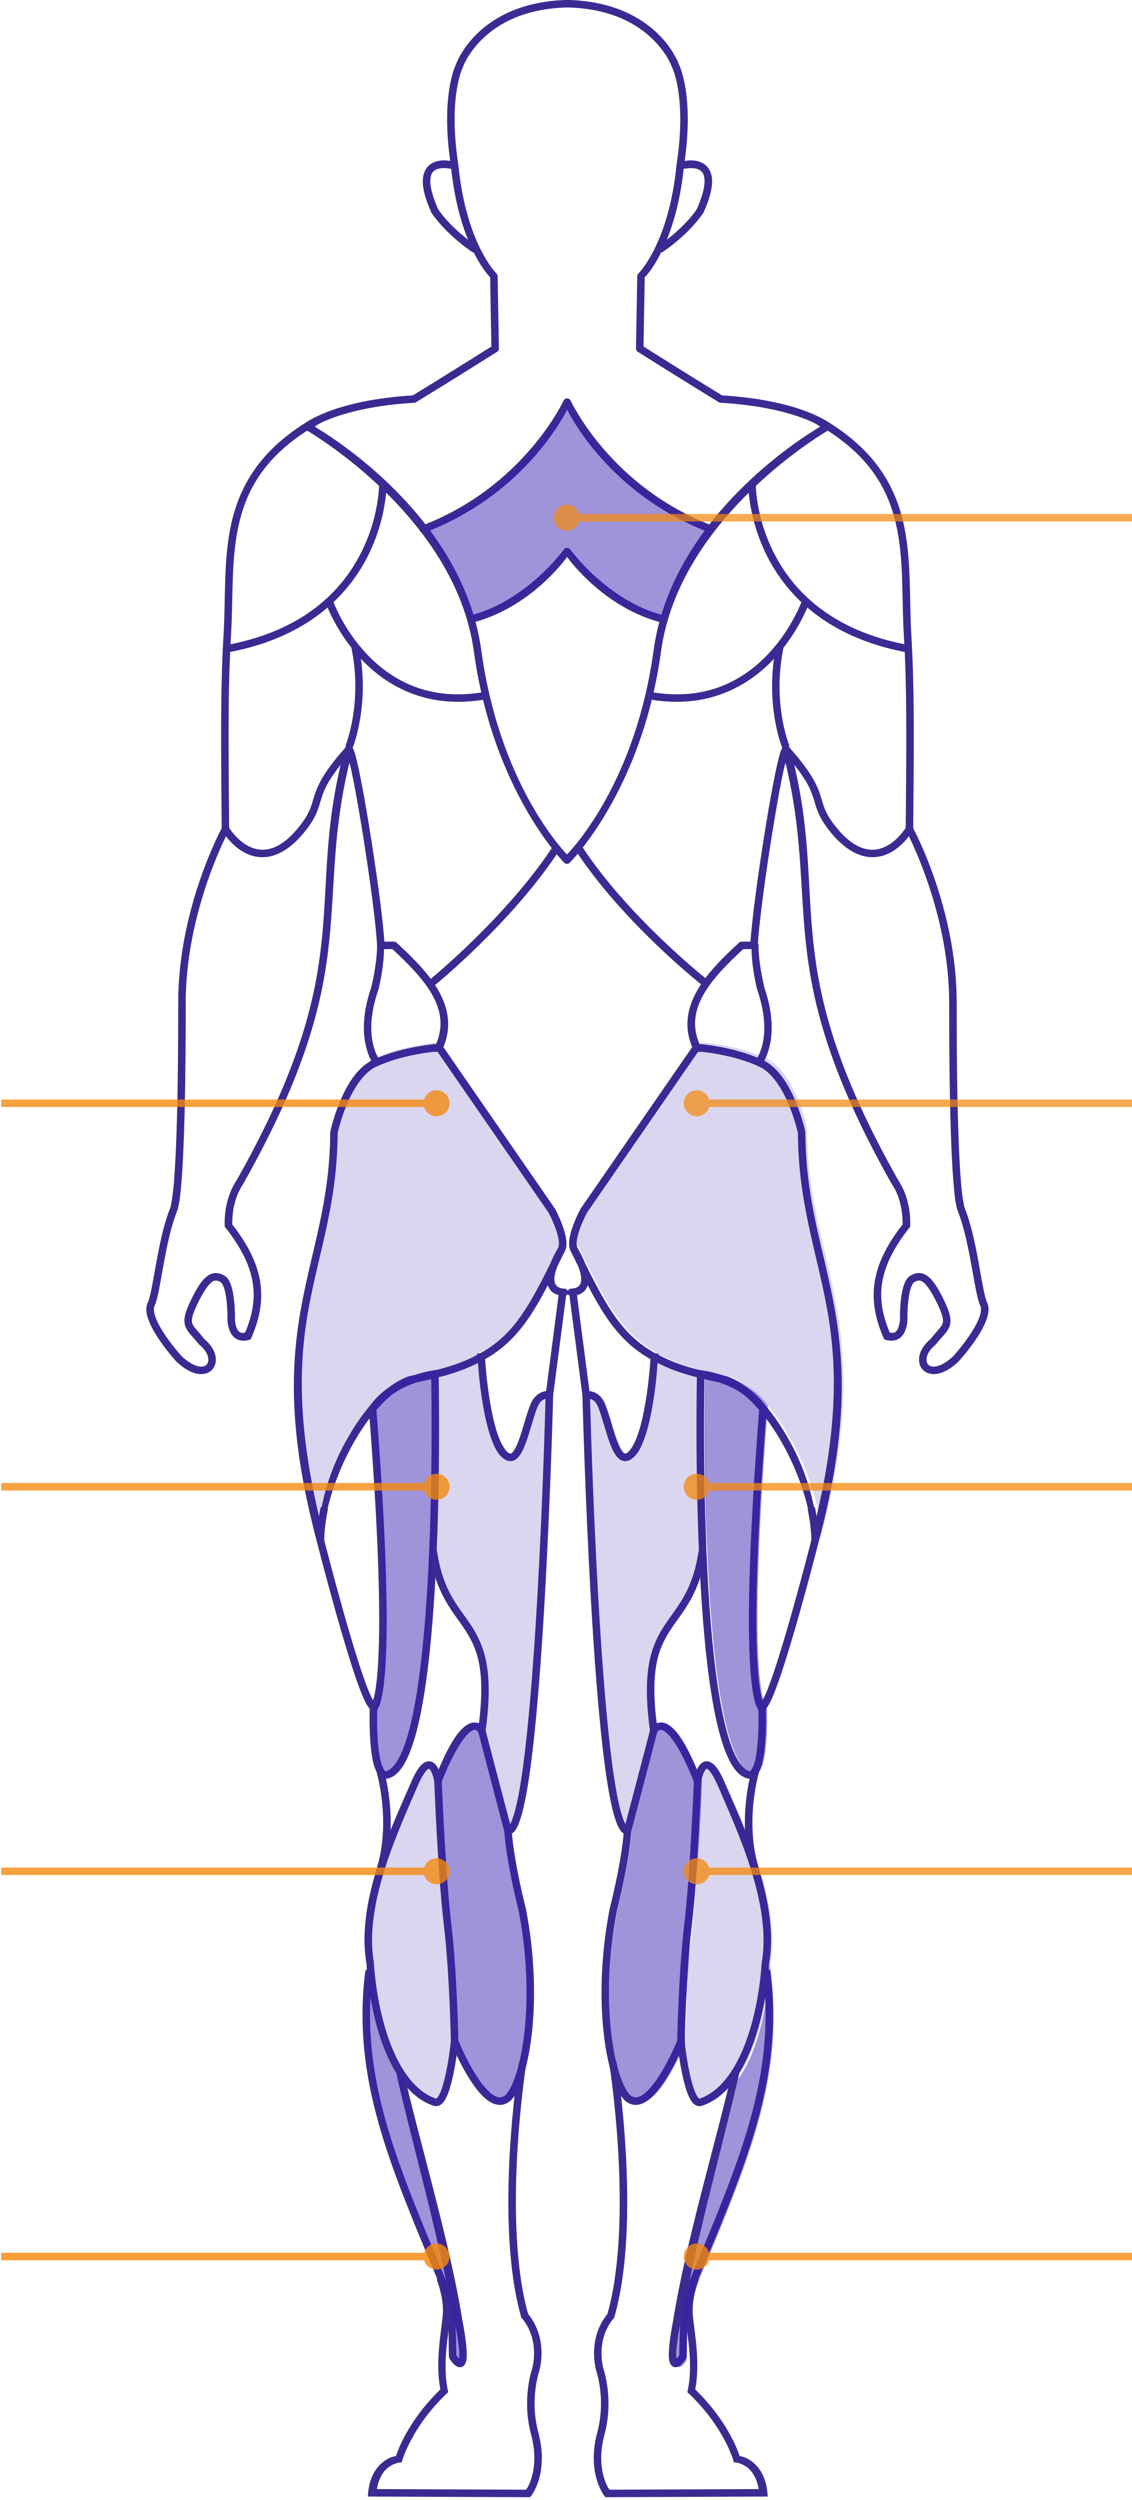 <svg width="386" height="852" viewBox="0 0 386 852" fill="none" xmlns="http://www.w3.org/2000/svg">
<path d="M164.59 586.287C164.272 586.283 163.965 586.398 163.728 586.608C163.49 586.819 163.339 587.11 163.304 587.425C163.216 588.138 163.12 588.868 163.016 589.614L162.983 589.868L163.043 590.116C163.043 590.116 168.092 609.551 172.008 624.328L172.276 625.346L173.327 625.279C174.072 625.233 174.702 624.841 175.175 624.362C175.368 624.173 175.496 623.928 175.541 623.662C175.587 623.396 175.547 623.122 175.427 622.88C175.308 622.638 175.114 622.439 174.875 622.314C174.636 622.188 174.364 622.141 174.097 622.179C170.299 607.815 165.652 589.96 165.587 589.708C165.679 589.041 165.769 588.381 165.848 587.74C165.873 587.559 165.858 587.376 165.807 587.202C165.755 587.027 165.666 586.866 165.547 586.729C165.428 586.591 165.281 586.481 165.116 586.405C164.951 586.328 164.771 586.288 164.589 586.287L164.59 586.287Z" fill="#3C2A92"/>
<path d="M147.698 527.838C147.519 527.851 147.345 527.901 147.188 527.984C147.03 528.068 146.891 528.184 146.781 528.325C146.67 528.465 146.591 528.628 146.547 528.801C146.503 528.974 146.496 529.155 146.526 529.331C148.715 543.441 154.332 549.008 158.477 555.295C162.621 561.582 165.619 568.743 163.304 587.425C163.283 587.592 163.296 587.761 163.34 587.924C163.385 588.086 163.462 588.238 163.565 588.37C163.669 588.503 163.797 588.614 163.944 588.697C164.09 588.78 164.252 588.834 164.419 588.854C164.586 588.875 164.755 588.863 164.917 588.818C165.08 588.773 165.231 588.696 165.364 588.593C165.497 588.489 165.608 588.361 165.691 588.214C165.774 588.068 165.827 587.906 165.848 587.739C168.208 568.697 164.962 560.477 160.619 553.889C156.276 547.301 151.162 542.503 149.057 528.936C149.011 528.615 148.846 528.323 148.593 528.119C148.341 527.915 148.021 527.815 147.698 527.838Z" fill="#3C2A92"/>
<path d="M149.68 355.686C149.666 355.688 149.653 355.691 149.64 355.693C149.64 355.693 137.17 356.516 127.097 361.257C121.669 363.811 118.191 369.974 115.916 375.404C113.642 380.833 112.622 385.674 112.622 385.674C112.604 385.76 112.595 385.847 112.596 385.935C112.494 409.362 106.422 425.311 102.794 444.966C99.166 464.621 98.08 487.858 108.05 525.375C108.135 525.679 108.33 525.94 108.597 526.109C108.863 526.278 109.183 526.342 109.494 526.29C109.805 526.238 110.086 526.072 110.283 525.825C110.48 525.579 110.578 525.268 110.56 524.953C110.022 517.684 113.37 505.544 118.956 494.691C124.538 483.844 132.393 474.275 140.113 471.472C140.117 471.471 140.121 471.465 140.126 471.465C156.624 468.325 166.465 464.032 173.749 457.004C181.069 449.94 185.751 440.321 192.469 426.661L192.381 426.802C193.243 425.508 193.273 423.945 193.064 422.37C192.856 420.794 192.356 419.146 191.799 417.623C190.684 414.576 189.288 411.999 189.288 411.999C189.266 411.96 189.241 411.922 189.215 411.885L150.778 356.242C150.656 356.065 150.492 355.921 150.3 355.824C150.108 355.726 149.895 355.679 149.68 355.686ZM149.117 358.338L187.059 413.271C187.083 413.314 188.368 415.692 189.395 418.5C189.914 419.917 190.351 421.43 190.52 422.705C190.689 423.979 190.537 424.956 190.252 425.383C190.223 425.43 190.196 425.479 190.172 425.53C183.454 439.191 178.846 448.532 171.975 455.163C165.103 461.793 155.861 465.908 139.45 469.008C139.384 469.021 139.319 469.039 139.256 469.062C130.343 472.289 122.424 482.358 116.68 493.519C112.391 501.852 110.021 510.275 109 517.689C101.175 484.874 101.986 463.485 105.318 445.435C108.886 426.105 114.997 409.896 115.14 386.163C115.148 386.125 116.118 381.556 118.28 376.394C120.451 371.211 123.865 365.608 128.189 363.573C137.169 359.346 148.039 358.425 149.118 358.338L149.117 358.338Z" fill="#3C2A92"/>
<path d="M110.473 513.135C110.178 513.14 109.893 513.247 109.668 513.437C109.442 513.627 109.289 513.89 109.234 514.18C107.899 520.778 108.003 525.08 108.003 525.08V525.227L108.043 525.361C108.043 525.361 111.979 540.849 116.284 555.643C118.437 563.04 120.675 570.263 122.585 575.334C123.539 577.869 124.388 579.842 125.196 581.152C125.6 581.806 125.914 582.335 126.649 582.712C127.016 582.9 127.621 583 128.121 582.785C128.622 582.57 128.894 582.189 129.065 581.855C129.414 581.175 129.683 580.365 129.922 579.418C129.965 579.254 129.976 579.083 129.952 578.915C129.929 578.748 129.872 578.586 129.786 578.441C129.7 578.295 129.585 578.168 129.45 578.066C129.314 577.965 129.16 577.892 128.995 577.851C128.831 577.809 128.66 577.801 128.493 577.827C128.325 577.852 128.165 577.91 128.02 577.998C127.875 578.086 127.749 578.201 127.649 578.338C127.55 578.475 127.478 578.63 127.439 578.795C127.366 579.08 127.287 579.204 127.211 579.444C126.612 578.406 125.847 576.729 124.981 574.43C123.122 569.492 120.886 562.301 118.742 554.934C114.48 540.29 110.622 525.11 110.574 524.919C110.572 524.843 110.47 520.992 111.745 514.689C111.786 514.5 111.784 514.305 111.739 514.117C111.694 513.929 111.607 513.754 111.485 513.605C111.362 513.455 111.208 513.336 111.033 513.254C110.857 513.173 110.666 513.133 110.473 513.136V513.135Z" fill="#3C2A92"/>
<path d="M148.2 466.979L148.12 466.986C148.12 466.986 133.307 468.625 125.992 479.292L125.738 479.667L125.771 480.115C129.651 529.704 129.724 555.198 128.838 568.203C128.395 574.706 127.702 578.086 127.177 579.739C126.923 580.54 126.719 580.902 126.628 581.038L126.106 581.239L126.073 582.076C126.073 582.076 125.833 588.253 126.334 594.254C126.584 597.255 127.001 600.205 127.807 602.456C128.209 603.581 128.7 604.554 129.48 605.281C130.261 606.008 131.502 606.362 132.614 606.011C135.623 605.06 137.742 601.983 139.536 597.695C141.331 593.408 142.783 587.757 143.989 581.165C146.401 567.981 147.816 551.068 148.642 534.346C150.294 500.901 149.572 468.231 149.572 468.231L149.546 466.979H148.294L148.2 466.979ZM147.028 469.905C147.078 472.336 147.665 502.212 146.084 534.218C145.261 550.881 143.839 567.727 141.465 580.703C140.278 587.191 138.846 592.714 137.173 596.711C135.5 600.707 133.568 603.022 131.844 603.567C131.502 603.675 131.502 603.667 131.221 603.406C130.94 603.144 130.55 602.505 130.224 601.592C129.57 599.765 129.126 596.933 128.885 594.039C128.419 588.464 128.628 583.032 128.644 582.611C128.665 582.583 128.689 582.568 128.71 582.537C129.002 582.116 129.306 581.508 129.621 580.515C130.252 578.529 130.938 574.997 131.389 568.377C132.286 555.204 132.183 529.66 128.356 480.497C134.296 472.178 144.93 470.24 147.028 469.905V469.905Z" fill="#3C2A92"/>
<path d="M162.708 461.242L162.735 461.724C156.736 465.379 148.603 466.908 148.12 466.986C147.953 467.013 147.794 467.072 147.651 467.161C147.508 467.249 147.383 467.365 147.285 467.501C147.186 467.638 147.115 467.792 147.077 467.956C147.038 468.12 147.032 468.289 147.058 468.456C147.085 468.622 147.144 468.781 147.233 468.924C147.321 469.068 147.437 469.192 147.573 469.291C147.71 469.389 147.864 469.46 148.028 469.499C148.192 469.537 148.362 469.544 148.528 469.517C149.146 469.417 156.59 467.923 162.989 464.375C163.083 465.817 163.376 471.025 164.563 478.147C165.233 482.168 166.125 486.326 167.335 489.803C168.545 493.28 169.973 496.159 172.336 497.482C173.109 497.915 174.018 498.063 174.826 497.844C175.635 497.625 176.274 497.116 176.802 496.512C177.857 495.302 178.606 493.618 179.319 491.678C180.745 487.797 181.932 482.861 183.249 479.573C184.012 477.667 184.992 477.064 185.786 476.788C185.919 476.742 185.891 476.788 186.008 476.76C185.973 478.126 185.167 510.624 183.142 545.673C182.109 563.563 180.771 581.758 179.098 596.054C178.262 603.202 177.341 609.376 176.34 614.024C175.839 616.348 175.311 618.288 174.786 619.755C174.262 621.222 173.69 622.212 173.347 622.56C173.108 622.803 172.975 623.13 172.978 623.47C172.98 623.811 173.118 624.136 173.36 624.375C173.603 624.614 173.93 624.746 174.27 624.744C174.611 624.741 174.936 624.604 175.175 624.361C176.035 623.489 176.619 622.251 177.203 620.619C177.787 618.986 178.321 616.96 178.837 614.566C179.868 609.78 180.8 603.543 181.642 596.349C183.326 581.96 184.658 563.737 185.693 545.821C187.763 509.988 188.632 475.388 188.632 475.388L188.659 474.303L187.588 474.102C187.588 474.102 186.355 473.872 184.944 474.364C183.532 474.855 181.872 476.12 180.873 478.615C179.43 482.218 178.255 487.149 176.916 490.793C176.247 492.615 175.504 494.102 174.874 494.824C174.559 495.185 174.305 495.333 174.158 495.373C174.01 495.413 173.911 495.426 173.589 495.246C172.367 494.561 170.882 492.204 169.752 488.959C168.623 485.713 167.744 481.662 167.088 477.725C165.837 470.218 165.467 463.81 165.427 463.163L168.38 461.241L162.708 461.242Z" fill="#3C2A92"/>
<path d="M146.674 600.259C145.867 600.129 145.017 600.404 144.303 600.936C142.877 601.999 141.611 604 140.052 607.637C134 621.759 121.214 647.816 124.961 669.172C125.537 678.229 127.391 688.918 131 698.075C134.622 707.264 140.027 715.026 147.926 717.665L147.939 717.672H147.959C148.992 717.985 150.1 717.531 150.785 716.862C151.469 716.193 151.958 715.325 152.411 714.305C153.319 712.265 154.018 709.587 154.587 706.873C155.726 701.446 156.295 695.893 156.295 695.893L156.301 695.819V695.739C156.301 695.739 155.901 672.606 153.864 655.454C151.851 638.542 150.624 606.881 150.624 606.881L150.53 604.357L150.122 604.685C149.815 603.626 149.402 602.376 148.542 601.378C148.1 600.866 147.48 600.39 146.674 600.26L146.674 600.259ZM146.265 602.783C146.291 602.787 146.407 602.828 146.6 603.051C146.985 603.498 147.436 604.56 147.698 605.475C147.957 606.378 148.07 607.09 148.073 607.108C148.073 607.109 148.08 607.129 148.08 607.129C148.087 607.328 149.283 638.648 151.32 655.756C153.326 672.644 153.735 695.613 153.737 695.706C153.729 695.78 153.177 701.129 152.083 706.344C151.533 708.97 150.837 711.547 150.075 713.26C149.694 714.117 149.276 714.748 148.99 715.028C148.712 715.3 148.773 715.239 148.709 715.215C141.943 712.938 136.86 705.951 133.384 697.132C129.903 688.299 128.054 677.763 127.499 668.912V668.838L127.486 668.764C123.954 648.753 136.295 622.914 142.409 608.649C143.892 605.188 145.166 603.487 145.83 602.991C146.163 602.744 146.24 602.78 146.265 602.784L146.265 602.783Z" fill="#3C2A92"/>
<path d="M173.186 622.708C172.847 622.724 172.528 622.874 172.3 623.125C172.071 623.377 171.952 623.708 171.968 624.047C171.968 624.047 172.282 632.835 176.869 651.209C179.856 666.855 180.061 681.148 178.857 692.237C178.255 697.782 177.298 702.529 176.172 706.217C175.051 709.889 173.715 712.503 172.597 713.749C171.827 714.507 171.182 714.764 170.502 714.773C169.811 714.783 168.999 714.505 168.091 713.896C166.276 712.679 164.238 710.188 162.454 707.415C158.949 701.968 156.421 695.725 156.328 695.498C156.319 695.169 156.184 694.855 155.951 694.623C155.718 694.391 155.404 694.258 155.075 694.251C154.745 694.244 154.426 694.364 154.183 694.586C153.941 694.809 153.793 695.116 153.77 695.444C153.763 695.524 153.755 695.59 153.75 695.645L153.723 695.96L153.837 696.241C153.837 696.241 156.547 702.971 160.298 708.801C162.173 711.716 164.284 714.429 166.665 716.025C167.856 716.823 169.155 717.355 170.535 717.337C171.915 717.32 173.288 716.7 174.438 715.55L174.465 715.522L174.485 715.502C176.089 713.729 177.436 710.845 178.623 706.959C179.809 703.073 180.791 698.195 181.408 692.517C182.641 681.162 182.416 666.632 179.379 650.726L179.372 650.692L179.366 650.652C174.797 632.374 174.532 623.958 174.532 623.958C174.528 623.787 174.49 623.618 174.42 623.462C174.35 623.305 174.249 623.164 174.124 623.048C173.998 622.931 173.85 622.841 173.689 622.782C173.528 622.723 173.357 622.698 173.186 622.706L173.186 622.708Z" fill="#3C2A92"/>
<path d="M160.224 587.324C157.025 588.636 153.391 593.214 148.153 606.459C148.092 606.615 148.061 606.782 148.064 606.95C148.067 607.119 148.104 607.285 148.171 607.439C148.238 607.593 148.335 607.732 148.456 607.849C148.577 607.966 148.72 608.058 148.876 608.119C149.033 608.181 149.2 608.211 149.368 608.208C149.536 608.205 149.702 608.169 149.856 608.101C150.01 608.034 150.15 607.937 150.266 607.816C150.383 607.695 150.475 607.553 150.537 607.396C155.69 594.365 159.523 590.38 161.195 589.694C162.031 589.351 162.313 589.546 162.641 589.795C162.969 590.043 163.137 590.364 163.137 590.364C163.211 590.514 163.315 590.649 163.442 590.76C163.569 590.87 163.716 590.955 163.875 591.009C164.035 591.063 164.203 591.085 164.371 591.073C164.539 591.062 164.703 591.018 164.854 590.943C165.005 590.868 165.139 590.764 165.25 590.638C165.361 590.511 165.446 590.364 165.499 590.204C165.553 590.045 165.575 589.876 165.564 589.708C165.552 589.54 165.508 589.376 165.433 589.225C165.433 589.225 165.038 588.404 164.188 587.759C163.338 587.115 161.824 586.668 160.224 587.324Z" fill="#3C2A92"/>
<path d="M129.474 601.766C129.273 601.77 129.077 601.82 128.899 601.914C128.722 602.008 128.57 602.142 128.454 602.305C128.338 602.469 128.262 602.657 128.232 602.855C128.202 603.054 128.219 603.256 128.282 603.446C128.282 603.446 133.717 621.079 128.135 637.799C128.081 637.959 128.06 638.127 128.072 638.295C128.084 638.463 128.129 638.627 128.204 638.777C128.279 638.928 128.383 639.062 128.51 639.172C128.638 639.282 128.785 639.366 128.945 639.419C129.104 639.473 129.273 639.494 129.441 639.482C129.608 639.47 129.772 639.425 129.923 639.35C130.073 639.275 130.207 639.171 130.317 639.043C130.428 638.916 130.512 638.769 130.565 638.609C136.475 620.909 130.726 602.683 130.726 602.683C130.646 602.414 130.481 602.179 130.254 602.013C130.028 601.847 129.754 601.761 129.474 601.766Z" fill="#3C2A92"/>
<path d="M191.209 424.8C191.001 424.819 190.801 424.889 190.626 425.003C190.451 425.118 190.306 425.273 190.205 425.456C188.004 429.272 186.927 432.153 186.596 434.441C186.266 436.729 186.738 438.484 187.661 439.65C188.491 440.698 189.553 441.106 190.48 441.364L186.081 475.194C186.053 475.364 186.059 475.537 186.099 475.704C186.139 475.871 186.213 476.029 186.315 476.167C186.417 476.305 186.546 476.421 186.694 476.508C186.842 476.595 187.006 476.652 187.177 476.675C187.347 476.697 187.52 476.685 187.686 476.639C187.851 476.593 188.006 476.514 188.14 476.408C188.275 476.301 188.387 476.168 188.469 476.017C188.551 475.866 188.602 475.7 188.618 475.529L193.017 441.712H192.542H192.462V441.705C192.465 441.705 192.542 441.712 192.542 441.712C192.872 441.688 193.179 441.538 193.401 441.292C193.622 441.047 193.74 440.725 193.73 440.394C193.719 440.064 193.582 439.75 193.345 439.519C193.109 439.288 192.792 439.157 192.462 439.154H192.388C192.388 439.154 190.55 439.175 189.67 438.063C189.23 437.507 188.874 436.608 189.134 434.809C189.394 433.01 190.321 430.376 192.421 426.735C192.543 426.532 192.606 426.3 192.604 426.063C192.602 425.827 192.534 425.596 192.409 425.395C192.284 425.195 192.105 425.033 191.893 424.928C191.682 424.823 191.445 424.779 191.209 424.8L191.209 424.8Z" fill="#3C2A92"/>
<path d="M178.013 702.447C177.718 702.465 177.439 702.584 177.221 702.784C177.004 702.984 176.863 703.253 176.821 703.545C176.821 703.545 174.728 716.943 173.788 734.363C172.849 751.783 173.031 773.231 177.698 789.571C177.745 789.733 177.822 789.884 177.927 790.016C178.031 790.148 178.161 790.258 178.308 790.339C178.455 790.421 178.617 790.473 178.784 790.492C178.951 790.512 179.12 790.498 179.282 790.452C179.444 790.406 179.595 790.328 179.727 790.223C179.858 790.119 179.968 789.989 180.05 789.842C180.132 789.695 180.184 789.534 180.203 789.367C180.222 789.199 180.208 789.03 180.162 788.868C175.654 773.084 175.413 751.79 176.346 734.504C177.279 717.218 179.352 703.941 179.352 703.941C179.385 703.75 179.374 703.556 179.32 703.37C179.266 703.185 179.172 703.014 179.043 702.871C178.914 702.727 178.755 702.615 178.577 702.541C178.398 702.468 178.206 702.436 178.013 702.447Z" fill="#3C2A92"/>
<path d="M129.862 320.898C129.524 320.898 129.2 321.032 128.961 321.271C128.721 321.509 128.586 321.832 128.583 322.17C128.565 325.07 128.188 329.643 126.602 336.484L126.642 336.35C121.426 351.306 125.517 359.885 127.124 362.381C127.215 362.522 127.333 362.645 127.471 362.741C127.609 362.837 127.765 362.904 127.93 362.94C128.094 362.976 128.264 362.979 128.429 362.949C128.595 362.919 128.753 362.857 128.895 362.766C129.036 362.675 129.159 362.557 129.254 362.419C129.35 362.28 129.418 362.125 129.454 361.96C129.49 361.796 129.493 361.626 129.463 361.46C129.433 361.295 129.371 361.137 129.28 360.995C128.017 359.034 124.077 351.478 129.059 337.194C129.075 337.15 129.088 337.105 129.099 337.06C130.583 330.659 130.883 326.559 130.967 323.455L133.812 323.462C138.993 328.259 144.169 333.396 147.27 338.821C150.353 344.215 151.325 349.76 148.662 355.92L148.528 355.954C148.356 355.987 148.193 356.054 148.048 356.152C147.903 356.25 147.78 356.377 147.686 356.524C147.592 356.671 147.529 356.837 147.501 357.009C147.473 357.182 147.481 357.358 147.524 357.528C147.567 357.697 147.645 357.856 147.752 357.995C147.858 358.133 147.992 358.248 148.146 358.333C148.299 358.418 148.467 358.47 148.641 358.487C148.815 358.504 148.991 358.485 149.158 358.432L150.041 358.211C150.225 358.163 150.396 358.076 150.542 357.954C150.688 357.832 150.805 357.68 150.885 357.508C154.207 350.362 152.928 343.559 149.492 337.549C146.057 331.54 140.545 326.168 135.205 321.24C134.968 321.021 134.657 320.899 134.335 320.899L129.862 320.898Z" fill="#3C2A92"/>
<path d="M150.269 775.585C150.057 775.585 149.849 775.638 149.662 775.738C149.476 775.838 149.318 775.983 149.201 776.159C149.084 776.335 149.013 776.538 148.994 776.749C148.974 776.959 149.008 777.171 149.09 777.366C149.09 777.366 151.536 783.484 150.958 789.317C150.388 795.064 148.401 804.992 150.148 814.31C138.701 825.402 135.269 836.175 135.01 837.026C134.387 837.137 133.033 837.266 131.02 838.72C128.589 840.476 126.062 843.783 125.55 849.412L125.423 850.805L180.751 851.026L181.14 850.551C181.14 850.551 182.75 848.518 183.798 844.86C184.845 841.202 185.394 835.817 183.55 828.912C180.585 817.804 183.778 808.425 183.778 808.425L183.784 808.418V808.404C183.784 808.404 187.387 797.375 179.935 788.379C179.831 788.241 179.699 788.125 179.549 788.038C179.399 787.952 179.232 787.897 179.06 787.877C178.888 787.857 178.714 787.872 178.548 787.921C178.381 787.97 178.227 788.053 178.094 788.163C177.96 788.274 177.851 788.411 177.772 788.565C177.693 788.719 177.646 788.888 177.634 789.061C177.622 789.234 177.645 789.407 177.702 789.571C177.76 789.735 177.849 789.885 177.966 790.013C184.503 797.903 181.347 807.614 181.347 807.614C181.337 807.645 177.901 817.686 181.073 829.568C182.799 836.033 182.265 840.904 181.334 844.156C180.496 847.085 179.577 848.191 179.366 848.468L128.503 848.254C129.219 844.383 130.839 842.01 132.52 840.795C134.431 839.415 136.142 839.222 136.142 839.222L136.985 839.122L137.226 838.305C137.226 838.305 140.484 826.961 152.317 815.715L152.833 815.227L152.686 814.524C150.833 805.737 152.886 795.784 153.502 789.571C154.166 782.879 151.467 776.402 151.467 776.402C151.373 776.16 151.209 775.953 150.995 775.807C150.781 775.661 150.527 775.584 150.269 775.585L150.269 775.585Z" fill="#3C2A92"/>
<path d="M125.791 670.92C125.474 670.919 125.168 671.035 124.932 671.246C124.696 671.458 124.546 671.749 124.513 672.065C120.019 708.677 132.915 737.779 149.486 777.593C153.553 787.367 152.798 794.034 153.074 803.142C153.08 803.367 153.144 803.586 153.262 803.778C153.262 803.778 153.696 804.488 154.306 805.198C154.611 805.552 154.956 805.919 155.397 806.229C155.839 806.538 156.462 806.882 157.279 806.691C158.096 806.5 158.625 805.759 158.859 805.037C159.092 804.315 159.173 803.453 159.167 802.272C159.154 799.917 158.727 796.279 157.647 790.622C157.645 790.609 157.642 790.595 157.64 790.582C153.363 763.73 142.287 727.059 137.782 706.592C137.746 706.427 137.678 706.271 137.582 706.133C137.486 705.995 137.363 705.877 137.221 705.787C137.08 705.696 136.921 705.634 136.756 705.604C136.59 705.575 136.42 705.578 136.256 705.614C136.091 705.65 135.936 705.718 135.798 705.814C135.659 705.911 135.542 706.033 135.451 706.175C135.36 706.317 135.298 706.475 135.269 706.641C135.239 706.806 135.242 706.976 135.278 707.141C139.233 725.112 147.502 754.41 152.532 779.361C152.199 778.388 152.277 777.638 151.849 776.609C135.268 736.77 122.655 708.235 127.057 672.373C127.081 672.192 127.067 672.008 127.015 671.833C126.962 671.659 126.873 671.497 126.753 671.359C126.634 671.222 126.486 671.111 126.32 671.036C126.154 670.96 125.974 670.92 125.791 670.92L125.791 670.92ZM155.31 792.463C156.107 796.933 156.599 800.483 156.609 802.285C156.613 803.051 156.534 803.394 156.469 803.745C156.389 803.663 156.327 803.623 156.248 803.53C155.899 803.125 155.731 802.847 155.618 802.673C155.522 799.114 155.496 795.813 155.31 792.463Z" fill="#3C2A92"/>
<path d="M192.736 7.80168e-05C177.81 0.522 168.43 5.955 162.856 11.308C157.376 16.57 155.559 21.723 155.498 21.9C155.475 21.944 154.087 24.674 153.208 30.276C152.322 35.922 151.917 44.534 153.757 56.534C155.132 70.38 158.51 79.973 161.584 86.113C164.46 91.86 166.794 94.117 167.134 94.462L167.549 118.096C166.922 118.491 153.214 127.132 140.775 134.746C127.697 135.535 118.515 137.829 112.629 139.982C106.678 142.159 103.932 144.247 103.932 144.247C103.764 144.376 103.632 144.545 103.545 144.738C103.459 144.931 103.422 145.142 103.437 145.353C103.452 145.564 103.52 145.767 103.633 145.946C103.746 146.124 103.902 146.272 104.086 146.376C104.086 146.376 155.207 175.405 161.584 222.004C168.124 269.8 192.421 294.044 192.421 294.044C192.66 294.282 192.983 294.416 193.32 294.417C193.658 294.419 193.982 294.287 194.222 294.051C194.222 294.051 218.86 269.806 225.402 222.004C231.778 175.405 282.899 146.376 282.899 146.376C283.083 146.272 283.238 146.123 283.351 145.945C283.463 145.766 283.53 145.562 283.545 145.351C283.559 145.14 283.521 144.929 283.434 144.736C283.348 144.544 283.214 144.376 283.047 144.247C283.047 144.247 280.307 142.159 274.357 139.982C268.471 137.829 259.288 135.535 246.21 134.747C233.774 127.134 220.069 118.494 219.436 118.096L219.845 94.475C220.179 94.138 222.514 91.868 225.395 86.113C228.473 79.964 231.864 70.361 233.235 56.48C235.064 44.513 234.662 35.913 233.777 30.276C232.895 24.651 231.479 21.888 231.468 21.866C231.387 21.637 229.58 16.542 224.13 11.308C218.555 5.956 209.175 0.522 194.249 0C194.234 -7.17731e-05 194.218 -7.17731e-05 194.202 0H192.783C192.767 -7.17731e-05 192.752 -7.17731e-05 192.736 0L192.736 7.80168e-05ZM192.823 2.558H194.155C208.503 3.059 217.185 8.191 222.355 13.156C227.526 18.121 229.117 22.837 229.117 22.837C229.137 22.899 229.162 22.96 229.191 23.018C229.191 23.018 230.404 25.299 231.247 30.671C232.09 36.042 232.501 44.389 230.698 56.152C230.695 56.174 230.692 56.197 230.691 56.219C229.35 69.812 226.044 79.097 223.105 84.968C220.166 90.839 217.682 93.21 217.682 93.21C217.439 93.446 217.299 93.768 217.294 94.107L216.859 118.779C216.855 118.998 216.907 119.215 217.012 119.409C217.116 119.602 217.269 119.766 217.454 119.883C217.454 119.883 232.28 129.228 245.099 137.07C245.279 137.18 245.483 137.245 245.694 137.257C258.771 138.007 267.769 140.306 273.473 142.392C277.899 144.011 278.847 144.838 279.692 145.405C274.216 148.621 229.079 176.238 222.864 221.656C216.802 265.956 195.851 288.592 193.332 291.192C190.839 288.583 170.182 265.951 164.121 221.656C157.906 176.238 112.769 148.621 107.293 145.405C108.14 144.837 109.083 144.01 113.506 142.392C119.209 140.306 128.214 138.007 141.291 137.257C141.499 137.244 141.702 137.179 141.88 137.07C154.698 129.228 169.524 119.883 169.524 119.883C169.711 119.767 169.865 119.604 169.97 119.41C170.076 119.216 170.13 118.999 170.127 118.779L169.691 94.107C169.688 93.939 169.651 93.773 169.583 93.619C169.515 93.465 169.418 93.326 169.296 93.21C169.296 93.21 166.812 90.839 163.873 84.968C160.935 79.097 157.635 69.812 156.294 56.219C156.293 56.197 156.29 56.174 156.288 56.152C154.484 44.389 154.896 36.042 155.739 30.671C156.582 25.299 157.794 23.018 157.794 23.018C157.823 22.96 157.848 22.899 157.868 22.837C157.868 22.837 159.459 18.121 164.63 13.156C169.8 8.191 178.476 3.059 192.823 2.558L192.823 2.558Z" fill="#3C2A92"/>
<path d="M104.722 143.972C104.477 143.972 104.238 144.042 104.032 144.173C88.479 153.927 81.794 165.69 78.952 178.091C76.11 190.491 76.988 203.496 76.24 216.139C75.228 233.256 75.281 248.178 75.591 282.274C75.292 282.827 60.672 309.965 60.761 341.961C60.782 354.875 60.666 370.956 60.239 384.555C60.026 391.355 59.736 397.541 59.349 402.378C58.961 407.215 58.385 410.839 57.943 411.945C55.748 417.429 54.36 424.421 53.243 430.584C52.684 433.666 52.197 436.544 51.73 438.886C51.262 441.229 50.775 443.081 50.391 443.894C49.498 445.786 49.927 447.953 50.752 450.107C51.578 452.261 52.883 454.485 54.26 456.521C57.014 460.594 60.078 463.94 60.078 463.94L60.105 463.974L60.139 464.001C62.652 466.386 64.995 467.694 67.095 468.132C69.195 468.571 71.121 468.075 72.317 466.813C73.513 465.551 73.881 463.671 73.415 461.792C72.95 459.913 71.686 457.978 69.579 456.268L69.786 456.489C67.693 453.76 66.114 452.42 65.649 451.234C65.416 450.64 65.34 450.024 65.562 448.957C65.783 447.891 66.335 446.421 67.316 444.391C69.293 440.3 70.903 437.959 72.096 437.02C72.693 436.55 73.125 436.413 73.569 436.404C74.013 436.393 74.542 436.544 75.223 436.933C75.506 437.094 76.079 437.889 76.468 439.142C76.858 440.395 77.12 442.012 77.285 443.581C77.615 446.719 77.559 449.66 77.559 449.66V449.674V449.694C77.559 449.694 77.535 451.715 78.39 453.665C78.817 454.64 79.497 455.659 80.612 456.303C81.728 456.946 83.212 457.111 84.871 456.637L85.446 456.47L85.687 455.928C88.732 449.108 89.758 442.666 88.62 436.257C87.51 430.005 84.304 423.825 79.207 417.277C79.093 409.562 81.888 405.015 82.916 403.485L82.942 403.444L82.969 403.397C104.312 365.552 110.114 341.514 112.28 320.525C114.328 300.692 113.405 283.508 119.143 259.921C119.365 260.811 119.54 261.342 119.792 262.512C120.847 267.402 122.13 274.509 123.381 282.189C125.883 297.549 128.273 315.31 128.583 322.239C128.586 322.41 128.624 322.578 128.693 322.735C128.762 322.891 128.862 323.031 128.987 323.148C129.112 323.265 129.258 323.356 129.419 323.416C129.579 323.475 129.749 323.502 129.92 323.494C130.091 323.486 130.258 323.445 130.413 323.371C130.567 323.298 130.705 323.194 130.819 323.067C130.933 322.939 131.02 322.79 131.075 322.629C131.13 322.467 131.153 322.296 131.141 322.125C130.814 314.813 128.415 297.186 125.905 281.774C124.65 274.068 123.369 266.942 122.296 261.969C121.76 259.483 121.284 257.553 120.857 256.279C120.643 255.641 120.522 255.213 120.12 254.712C120.02 254.587 119.898 254.442 119.658 254.303C119.419 254.165 118.995 254.056 118.601 254.156C117.812 254.357 117.654 254.887 117.549 255.174L117.529 255.227L117.516 255.281C110.458 281.463 111.869 299.538 109.729 320.264C107.59 340.989 101.953 364.524 80.74 402.139L80.793 402.059C79.661 403.746 76.386 409.028 76.609 417.618L76.622 418.047L76.883 418.381C82.041 424.902 85.061 430.843 86.102 436.706C87.102 442.338 86.202 447.978 83.578 454.147C82.899 454.227 82.247 454.285 81.891 454.08C81.411 453.803 81.02 453.289 80.733 452.634C80.158 451.323 80.117 449.681 80.117 449.681C80.118 449.65 80.185 446.632 79.836 443.314C79.66 441.647 79.384 439.907 78.912 438.387C78.439 436.866 77.829 435.466 76.495 434.704C75.559 434.17 74.565 433.825 73.515 433.847C72.466 433.868 71.431 434.287 70.509 435.012C68.666 436.464 67.044 439.056 65.006 443.274C63.979 445.399 63.351 447.03 63.058 448.443C62.764 449.855 62.846 451.094 63.265 452.165C64.104 454.308 65.832 455.533 67.758 458.044L67.851 458.164L67.965 458.258C69.725 459.687 70.623 461.191 70.924 462.409C71.226 463.627 70.968 464.512 70.456 465.053C69.943 465.594 69.076 465.934 67.617 465.629C66.161 465.325 64.185 464.3 61.919 462.154C61.87 462.1 58.985 458.933 56.383 455.084C55.07 453.144 53.851 451.043 53.142 449.193C52.433 447.342 52.313 445.822 52.707 444.988C53.328 443.673 53.761 441.786 54.24 439.384C54.719 436.983 55.205 434.113 55.76 431.049C56.87 424.921 58.267 418.033 60.319 412.905C61.096 410.964 61.506 407.489 61.899 402.581C62.293 397.673 62.582 391.462 62.797 384.638C63.225 370.99 63.346 354.89 63.325 341.957C63.238 310.435 77.994 283.14 77.994 283.14L78.155 282.845L78.148 282.517C77.835 248.138 77.78 233.388 78.791 216.296C79.551 203.437 78.721 190.566 81.449 178.662C84.177 166.759 90.335 155.786 105.391 146.345C105.628 146.199 105.811 145.979 105.912 145.72C106.013 145.46 106.026 145.175 105.951 144.907C105.875 144.639 105.714 144.403 105.492 144.235C105.27 144.067 105 143.975 104.721 143.975L104.722 143.972Z" fill="#3C2A92"/>
<path d="M152.271 54.686C150.859 54.584 149.033 54.701 147.383 55.59C145.733 56.479 144.384 58.317 144.196 61.026C144.009 63.736 144.799 67.319 147.035 72.335L147.075 72.415L147.115 72.489C147.115 72.489 151.225 79.1 160.854 85.785C160.992 85.888 161.149 85.962 161.316 86.004C161.483 86.045 161.656 86.052 161.826 86.024C161.996 85.996 162.158 85.935 162.304 85.843C162.449 85.752 162.575 85.632 162.673 85.49C162.771 85.349 162.84 85.189 162.875 85.021C162.91 84.853 162.911 84.679 162.877 84.51C162.844 84.341 162.776 84.181 162.679 84.039C162.583 83.897 162.458 83.776 162.313 83.683C153.138 77.313 149.431 71.333 149.358 71.216C147.26 66.479 146.607 63.223 146.747 61.207C146.888 59.175 147.62 58.372 148.595 57.846C150.546 56.796 153.991 57.578 153.991 57.578C154.154 57.624 154.323 57.637 154.49 57.616C154.658 57.596 154.819 57.543 154.966 57.461C155.113 57.378 155.242 57.267 155.346 57.135C155.449 57.002 155.526 56.85 155.572 56.688C155.617 56.526 155.63 56.356 155.609 56.189C155.589 56.022 155.536 55.86 155.453 55.714C155.371 55.567 155.26 55.438 155.127 55.334C154.995 55.23 154.843 55.153 154.681 55.108C154.681 55.108 153.682 54.788 152.271 54.686V54.686Z" fill="#3C2A92"/>
<path d="M130.511 163.77C130.173 163.779 129.853 163.922 129.62 164.166C129.386 164.411 129.259 164.738 129.266 165.075C129.266 165.075 129.354 176.199 122.993 188.622C116.631 201.045 103.93 214.698 77.874 219.701C77.701 219.724 77.535 219.782 77.385 219.871C77.235 219.961 77.105 220.08 77.003 220.221C76.901 220.363 76.829 220.524 76.791 220.694C76.754 220.864 76.751 221.041 76.784 221.212C76.817 221.383 76.885 221.546 76.983 221.69C77.081 221.835 77.207 221.957 77.355 222.051C77.502 222.145 77.666 222.207 77.839 222.235C78.011 222.262 78.187 222.255 78.356 222.212C105.114 217.074 118.626 202.781 125.276 189.794C131.926 176.807 131.824 165.055 131.824 165.055C131.824 164.884 131.791 164.714 131.725 164.556C131.659 164.398 131.561 164.255 131.439 164.135C131.317 164.015 131.172 163.921 131.012 163.859C130.853 163.796 130.682 163.766 130.511 163.77Z" fill="#3C2A92"/>
<path d="M121.078 219.279C120.888 219.282 120.701 219.327 120.531 219.411C120.361 219.495 120.212 219.615 120.094 219.764C119.976 219.912 119.892 220.085 119.85 220.27C119.807 220.455 119.805 220.647 119.846 220.832C123.654 239.529 117.991 253.598 117.991 253.598C117.928 253.755 117.897 253.921 117.898 254.09C117.9 254.258 117.935 254.424 118.001 254.579C118.067 254.734 118.162 254.874 118.283 254.992C118.403 255.11 118.545 255.203 118.701 255.266C118.857 255.329 119.024 255.36 119.192 255.358C119.36 255.357 119.527 255.322 119.682 255.256C119.836 255.19 119.977 255.094 120.094 254.974C120.212 254.854 120.305 254.712 120.368 254.556C120.368 254.556 126.315 239.757 122.357 220.324C122.301 220.027 122.142 219.759 121.908 219.568C121.674 219.377 121.38 219.274 121.078 219.279Z" fill="#3C2A92"/>
<path d="M112.28 203.934C112.08 203.945 111.886 204.003 111.712 204.103C111.538 204.202 111.391 204.342 111.281 204.509C111.171 204.676 111.101 204.867 111.078 205.066C111.056 205.265 111.08 205.467 111.149 205.655C111.149 205.655 114.639 215.597 123.187 224.642C131.734 233.687 145.539 241.891 165.687 238.32C165.853 238.291 166.011 238.229 166.153 238.138C166.295 238.048 166.418 237.93 166.514 237.792C166.61 237.654 166.679 237.498 166.715 237.334C166.751 237.17 166.755 237 166.725 236.834C166.696 236.668 166.634 236.51 166.543 236.368C166.453 236.226 166.335 236.104 166.197 236.007C166.059 235.911 165.903 235.843 165.739 235.806C165.574 235.77 165.405 235.767 165.239 235.796C145.943 239.216 133.192 231.499 125.048 222.881C116.904 214.263 113.566 204.804 113.566 204.804C113.476 204.539 113.302 204.309 113.07 204.152C112.838 203.995 112.56 203.918 112.28 203.934Z" fill="#3C2A92"/>
<path d="M189.529 287.931C189.321 287.938 189.118 287.995 188.937 288.098C188.756 288.2 188.603 288.346 188.491 288.521C172.767 312.456 146.874 333.592 146.874 333.592C146.742 333.698 146.631 333.828 146.549 333.976C146.467 334.124 146.416 334.287 146.397 334.456C146.379 334.624 146.394 334.794 146.442 334.957C146.49 335.119 146.569 335.271 146.676 335.402C146.783 335.534 146.914 335.643 147.063 335.723C147.212 335.803 147.376 335.853 147.544 335.87C147.713 335.886 147.883 335.869 148.045 335.82C148.207 335.77 148.357 335.689 148.488 335.581C148.488 335.581 174.583 314.36 190.634 289.927C190.765 289.731 190.841 289.503 190.851 289.267C190.861 289.031 190.806 288.797 190.692 288.591C190.578 288.385 190.409 288.214 190.203 288.097C189.998 287.981 189.765 287.924 189.529 287.931Z" fill="#3C2A92"/>
<path d="M118.654 254.321C118.322 254.351 118.015 254.51 117.797 254.763C110.715 262.702 108.548 267.122 107.373 270.624C106.198 274.126 106.071 276.339 102.74 280.767C97.248 288.069 92.368 290.026 88.272 289.498C84.175 288.969 80.514 285.763 77.941 281.825C77.853 281.677 77.735 281.548 77.596 281.447C77.457 281.346 77.298 281.273 77.13 281.235C76.962 281.196 76.788 281.191 76.618 281.222C76.448 281.252 76.287 281.316 76.142 281.41C75.998 281.505 75.874 281.627 75.778 281.77C75.682 281.914 75.616 282.075 75.584 282.244C75.552 282.414 75.555 282.588 75.592 282.756C75.629 282.924 75.699 283.084 75.799 283.224C78.626 287.551 82.767 291.367 87.944 292.035C93.12 292.703 98.979 290.03 104.789 282.307C108.36 277.56 108.718 274.677 109.803 271.441C110.889 268.205 112.761 264.248 119.706 256.464C119.88 256.274 119.993 256.036 120.03 255.78C120.067 255.525 120.026 255.265 119.912 255.033C119.799 254.802 119.618 254.61 119.394 254.483C119.169 254.356 118.911 254.299 118.654 254.321Z" fill="#3C2A92"/>
<path d="M282.223 143.972C281.948 143.98 281.682 144.076 281.465 144.247C281.249 144.418 281.094 144.654 281.022 144.92C280.951 145.187 280.967 145.469 281.069 145.725C281.171 145.981 281.352 146.198 281.587 146.342C296.643 155.784 302.808 166.756 305.536 178.66C308.264 190.563 307.427 203.434 308.187 216.293C309.198 233.386 309.15 248.135 308.836 282.515L308.829 282.843L308.99 283.137C308.99 283.137 323.747 310.433 323.659 341.954C323.639 354.887 323.759 370.987 324.188 384.636C324.402 391.46 324.692 397.67 325.085 402.578C325.479 407.487 325.882 410.961 326.659 412.902C328.711 418.03 330.108 424.919 331.218 431.046C331.773 434.11 332.265 436.98 332.745 439.382C333.224 441.783 333.657 443.67 334.278 444.986C334.671 445.819 334.552 447.339 333.843 449.19C333.133 451.041 331.915 453.141 330.602 455.082C327.999 458.931 325.114 462.098 325.065 462.152C322.8 464.297 320.817 465.323 319.361 465.627C317.902 465.931 317.041 465.592 316.529 465.051C316.016 464.51 315.752 463.624 316.054 462.406C316.355 461.188 317.259 459.684 319.02 458.255L319.133 458.162L319.227 458.041C321.153 455.531 322.88 454.305 323.719 452.163C324.139 451.091 324.22 449.853 323.927 448.44C323.634 447.028 322.999 445.397 321.972 443.272C319.934 439.053 318.312 436.461 316.469 435.01C315.547 434.284 314.519 433.867 313.469 433.845C312.42 433.824 311.426 434.168 310.49 434.702C309.156 435.464 308.545 436.864 308.073 438.384C307.601 439.905 307.325 441.644 307.149 443.312C306.8 446.629 306.867 449.647 306.868 449.679C306.868 449.679 306.827 451.32 306.252 452.631C305.965 453.287 305.574 453.801 305.094 454.077C304.738 454.283 304.085 454.225 303.407 454.144C300.782 447.975 299.883 442.335 300.883 436.703C301.924 430.84 304.944 424.899 310.102 418.379L310.363 418.044L310.377 417.616C310.599 409.025 307.325 403.743 306.192 402.056L306.246 402.136C285.033 364.521 279.389 340.987 277.249 320.261C275.11 299.536 276.527 281.461 269.469 255.278L269.456 255.225L269.435 255.171C269.33 254.884 269.172 254.354 268.384 254.154C267.99 254.053 267.566 254.162 267.326 254.301C267.087 254.439 266.965 254.584 266.864 254.709C266.462 255.211 266.341 255.639 266.128 256.276C265.701 257.55 265.224 259.481 264.688 261.967C263.616 266.939 262.328 274.065 261.073 281.771C258.563 297.183 256.171 314.81 255.844 322.123C255.832 322.293 255.854 322.464 255.909 322.626C255.965 322.788 256.052 322.937 256.165 323.064C256.279 323.192 256.417 323.296 256.572 323.369C256.726 323.442 256.894 323.484 257.064 323.492C257.235 323.499 257.406 323.472 257.566 323.413C257.726 323.354 257.873 323.263 257.998 323.146C258.122 323.029 258.222 322.888 258.292 322.732C258.361 322.576 258.398 322.407 258.401 322.236C258.711 315.307 261.102 297.546 263.604 282.186C264.854 274.506 266.131 267.399 267.186 262.509C267.437 261.343 267.613 260.813 267.835 259.925C273.571 283.509 272.657 300.692 274.704 320.522C276.871 341.511 282.673 365.55 304.015 403.395L304.036 403.442L304.07 403.482C305.098 405.013 307.889 409.561 307.773 417.281C302.679 423.826 299.469 430.005 298.359 436.255C297.222 442.663 298.247 449.105 301.292 455.925L301.54 456.467L302.115 456.628C303.774 457.102 305.258 456.943 306.374 456.3C307.489 455.656 308.169 454.637 308.596 453.662C309.451 451.712 309.427 449.692 309.427 449.692V449.671V449.658C309.427 449.658 309.364 446.716 309.694 443.578C309.859 442.01 310.128 440.393 310.518 439.14C310.907 437.886 311.48 437.092 311.763 436.93C312.444 436.542 312.972 436.392 313.417 436.401C313.861 436.411 314.293 436.548 314.89 437.017C316.083 437.957 317.693 440.297 319.67 444.389C320.651 446.418 321.196 447.888 321.417 448.955C321.639 450.021 321.57 450.638 321.337 451.231C320.872 452.418 319.287 453.757 317.193 456.487L317.407 456.266C315.3 457.976 314.036 459.91 313.571 461.789C313.105 463.668 313.473 465.549 314.669 466.811C315.865 468.073 317.791 468.568 319.891 468.13C321.991 467.691 324.327 466.384 326.841 463.999L326.875 463.971L326.909 463.937C326.909 463.937 329.973 460.591 332.727 456.519C334.104 454.483 335.41 452.259 336.236 450.105C337.061 447.951 337.483 445.783 336.59 443.892C336.206 443.078 335.725 441.227 335.258 438.884C334.791 436.541 334.303 433.664 333.745 430.582C332.628 424.418 331.24 417.427 329.045 411.943C328.602 410.836 328.027 407.212 327.639 402.375C327.251 397.538 326.962 391.353 326.749 384.553C326.321 370.953 326.205 354.872 326.226 341.958C326.315 309.963 311.695 282.824 311.397 282.271C311.706 248.175 311.759 233.253 310.747 216.137C310 203.493 310.871 190.488 308.029 178.088C305.187 165.688 298.509 153.924 282.956 144.171C282.738 144.032 282.484 143.962 282.226 143.97L282.223 143.972Z" fill="#3C2A92"/>
<path d="M234.715 54.686C233.303 54.788 232.304 55.108 232.304 55.108C232.142 55.153 231.99 55.23 231.858 55.334C231.725 55.438 231.614 55.567 231.532 55.714C231.449 55.86 231.396 56.022 231.376 56.189C231.356 56.356 231.368 56.526 231.414 56.688C231.459 56.85 231.536 57.002 231.64 57.135C231.744 57.267 231.873 57.378 232.019 57.461C232.166 57.543 232.328 57.596 232.495 57.616C232.662 57.637 232.832 57.624 232.994 57.578C232.994 57.578 236.44 56.795 238.39 57.846C239.366 58.371 240.091 59.175 240.231 61.207C240.371 63.223 239.726 66.479 237.627 71.216C237.555 71.333 233.847 77.313 224.672 83.683C224.527 83.776 224.403 83.897 224.306 84.039C224.209 84.181 224.142 84.341 224.108 84.51C224.075 84.679 224.075 84.853 224.11 85.021C224.145 85.189 224.214 85.349 224.312 85.49C224.41 85.632 224.536 85.752 224.681 85.843C224.827 85.935 224.989 85.996 225.159 86.024C225.329 86.052 225.503 86.045 225.67 86.004C225.837 85.962 225.994 85.888 226.131 85.785C235.76 79.1 239.863 72.489 239.863 72.489L239.91 72.415L239.944 72.335C242.18 67.319 242.978 63.736 242.79 61.026C242.602 58.317 241.253 56.479 239.603 55.59C237.953 54.701 236.127 54.584 234.716 54.686L234.715 54.686Z" fill="#3C2A92"/>
<path d="M256.434 163.77C256.095 163.772 255.77 163.909 255.532 164.15C255.294 164.391 255.16 164.716 255.162 165.055C255.162 165.055 255.06 176.807 261.71 189.794C268.36 202.781 281.872 217.074 308.629 222.212C308.798 222.255 308.974 222.262 309.147 222.235C309.319 222.207 309.484 222.145 309.631 222.051C309.778 221.957 309.904 221.835 310.003 221.69C310.101 221.546 310.168 221.383 310.201 221.212C310.234 221.041 310.231 220.864 310.194 220.694C310.156 220.524 310.084 220.363 309.982 220.221C309.88 220.08 309.75 219.961 309.6 219.871C309.451 219.782 309.284 219.724 309.111 219.701C283.055 214.698 270.347 201.045 263.986 188.622C257.625 176.199 257.719 165.075 257.719 165.075C257.723 164.905 257.692 164.735 257.629 164.577C257.565 164.418 257.471 164.274 257.351 164.152C257.232 164.03 257.089 163.934 256.931 163.868C256.774 163.803 256.604 163.769 256.434 163.77Z" fill="#3C2A92"/>
<path d="M265.867 219.279C265.572 219.284 265.287 219.39 265.062 219.581C264.836 219.771 264.683 220.033 264.628 220.324C260.67 239.757 266.617 254.556 266.617 254.556C266.68 254.712 266.773 254.854 266.891 254.974C267.008 255.094 267.149 255.19 267.303 255.256C267.458 255.322 267.625 255.357 267.793 255.358C267.961 255.36 268.128 255.329 268.284 255.266C268.44 255.203 268.582 255.11 268.702 254.992C268.822 254.874 268.918 254.734 268.984 254.579C269.05 254.424 269.085 254.258 269.086 254.09C269.088 253.922 269.057 253.755 268.994 253.599C268.994 253.599 263.324 239.529 267.132 220.833C267.173 220.644 267.172 220.449 267.127 220.262C267.082 220.075 266.996 219.9 266.874 219.751C266.753 219.602 266.599 219.482 266.424 219.4C266.25 219.318 266.06 219.277 265.867 219.279Z" fill="#3C2A92"/>
<path d="M274.657 203.927C274.385 203.922 274.117 204.005 273.894 204.163C273.671 204.32 273.505 204.545 273.419 204.804C273.419 204.804 270.08 214.263 261.937 222.881C253.793 231.499 241.042 239.216 221.746 235.796C221.58 235.767 221.41 235.77 221.246 235.806C221.081 235.843 220.926 235.911 220.788 236.007C220.65 236.104 220.532 236.226 220.441 236.368C220.351 236.51 220.289 236.668 220.26 236.834C220.23 237 220.234 237.17 220.27 237.334C220.306 237.498 220.374 237.654 220.471 237.792C220.567 237.93 220.69 238.048 220.831 238.138C220.973 238.229 221.132 238.291 221.297 238.32C241.446 241.891 255.251 233.687 263.798 224.642C272.345 215.597 275.836 205.655 275.836 205.655C275.907 205.463 275.932 205.256 275.907 205.053C275.882 204.85 275.809 204.655 275.694 204.486C275.578 204.317 275.424 204.178 275.244 204.081C275.063 203.983 274.862 203.931 274.657 203.927Z" fill="#3C2A92"/>
<path d="M197.416 287.931C197.183 287.931 196.955 287.994 196.756 288.113C196.557 288.232 196.393 288.404 196.284 288.609C196.175 288.814 196.123 289.045 196.135 289.277C196.147 289.509 196.222 289.733 196.351 289.926C212.41 314.371 238.865 335.279 238.865 335.279C238.997 335.384 239.149 335.461 239.31 335.508C239.472 335.554 239.642 335.568 239.809 335.548C239.976 335.529 240.138 335.477 240.285 335.395C240.432 335.313 240.562 335.204 240.666 335.072C240.771 334.94 240.849 334.789 240.895 334.627C240.941 334.465 240.955 334.295 240.936 334.128C240.916 333.961 240.864 333.799 240.783 333.652C240.701 333.505 240.591 333.375 240.459 333.271C240.459 333.271 214.21 312.444 198.494 288.52C198.378 288.34 198.218 288.191 198.03 288.088C197.842 287.985 197.631 287.931 197.416 287.931Z" fill="#3C2A92"/>
<path d="M268.163 254.321C267.92 254.332 267.685 254.412 267.485 254.551C267.285 254.691 267.13 254.884 267.036 255.109C266.943 255.334 266.915 255.581 266.957 255.821C266.999 256.061 267.108 256.284 267.273 256.464C274.217 264.248 276.096 268.205 277.181 271.441C278.267 274.677 278.625 277.56 282.196 282.307C288.006 290.03 293.865 292.703 299.041 292.035C304.218 291.367 308.359 287.551 311.186 283.224C311.286 283.084 311.356 282.925 311.393 282.756C311.43 282.588 311.433 282.414 311.401 282.244C311.369 282.075 311.303 281.914 311.207 281.77C311.111 281.627 310.987 281.505 310.843 281.41C310.698 281.316 310.536 281.252 310.367 281.222C310.197 281.192 310.023 281.196 309.855 281.235C309.687 281.273 309.528 281.346 309.389 281.447C309.25 281.549 309.132 281.677 309.044 281.825C306.47 285.763 302.81 288.969 298.713 289.498C294.616 290.026 289.731 288.069 284.238 280.767C280.907 276.339 280.787 274.126 279.612 270.624C278.437 267.122 276.27 262.702 269.188 254.763C269.061 254.617 268.903 254.501 268.726 254.425C268.549 254.348 268.356 254.313 268.163 254.321Z" fill="#3C2A92"/>
<path d="M193.211 135.791C192.986 135.811 192.77 135.89 192.585 136.021C192.401 136.151 192.254 136.328 192.16 136.534C192.16 136.534 178.702 165.832 143.908 179.115C143.743 179.169 143.591 179.255 143.46 179.37C143.329 179.484 143.224 179.624 143.149 179.78C143.074 179.937 143.031 180.107 143.024 180.28C143.017 180.454 143.045 180.627 143.107 180.789C143.169 180.951 143.263 181.099 143.384 181.223C143.504 181.348 143.649 181.447 143.809 181.514C143.969 181.581 144.141 181.615 144.315 181.613C144.488 181.612 144.66 181.575 144.819 181.505C176.946 169.24 190.765 144.703 193.378 139.614C195.992 144.703 209.811 169.24 241.938 181.505C242.097 181.575 242.268 181.612 242.442 181.613C242.616 181.615 242.788 181.581 242.948 181.514C243.108 181.447 243.252 181.348 243.373 181.223C243.494 181.099 243.588 180.951 243.65 180.789C243.711 180.627 243.74 180.454 243.732 180.28C243.725 180.107 243.683 179.937 243.608 179.78C243.533 179.624 243.427 179.484 243.297 179.37C243.166 179.255 243.014 179.169 242.849 179.115C208.055 165.832 194.597 136.534 194.597 136.534C194.495 136.314 194.333 136.127 194.129 135.995C193.925 135.864 193.688 135.793 193.445 135.791H193.338C193.296 135.789 193.254 135.789 193.211 135.791H193.211Z" fill="#3C2A92"/>
<path d="M193.339 186.721C193.132 186.718 192.928 186.765 192.744 186.859C192.56 186.952 192.401 187.088 192.281 187.256C192.281 187.256 179.798 204.592 160.787 209.632C160.616 209.666 160.453 209.735 160.31 209.835C160.166 209.934 160.045 210.062 159.952 210.211C159.86 210.359 159.799 210.525 159.773 210.698C159.748 210.87 159.757 211.047 159.802 211.215C159.847 211.384 159.926 211.542 160.034 211.679C160.142 211.817 160.277 211.93 160.431 212.013C160.585 212.096 160.754 212.147 160.928 212.162C161.102 212.178 161.277 212.157 161.443 212.102C180.461 207.06 192.051 191.631 193.379 189.827C194.707 191.631 206.297 207.067 225.315 212.109C225.643 212.196 225.993 212.149 226.287 211.978C226.581 211.807 226.794 211.527 226.881 211.198C226.968 210.87 226.921 210.52 226.751 210.226C226.58 209.932 226.299 209.719 225.971 209.632C206.96 204.592 194.47 187.263 194.47 187.263C194.353 187.1 194.2 186.966 194.022 186.873C193.844 186.78 193.647 186.73 193.446 186.727L193.339 186.721Z" fill="#3C2A92"/>
<path d="M195.849 424.8C195.627 424.809 195.411 424.875 195.223 424.992C195.034 425.109 194.879 425.273 194.773 425.468C194.667 425.664 194.614 425.883 194.618 426.105C194.622 426.327 194.685 426.544 194.798 426.735C196.898 430.376 197.825 433.01 198.085 434.809C198.346 436.608 197.997 437.507 197.557 438.063C196.677 439.175 194.832 439.154 194.832 439.154H194.758C194.428 439.159 194.112 439.291 193.877 439.522C193.641 439.754 193.505 440.068 193.495 440.398C193.486 440.728 193.604 441.049 193.826 441.294C194.047 441.539 194.355 441.689 194.684 441.712C194.684 441.712 194.755 441.705 194.758 441.705V441.712H194.684H194.202L198.601 475.529C198.618 475.7 198.668 475.866 198.751 476.017C198.833 476.168 198.944 476.301 199.079 476.408C199.213 476.515 199.368 476.593 199.534 476.639C199.699 476.685 199.872 476.697 200.043 476.675C200.213 476.652 200.377 476.596 200.525 476.509C200.673 476.421 200.802 476.305 200.905 476.167C201.007 476.029 201.08 475.872 201.12 475.705C201.161 475.538 201.167 475.364 201.138 475.195L196.74 441.371C197.668 441.114 198.726 440.701 199.558 439.65C200.481 438.485 200.954 436.73 200.623 434.441C200.292 432.153 199.215 429.272 197.014 425.456C196.899 425.25 196.73 425.08 196.524 424.964C196.319 424.848 196.085 424.792 195.849 424.8L195.849 424.8Z" fill="#3C2A92"/>
<path d="M226.995 587.324C225.395 586.668 223.888 587.115 223.038 587.759C222.188 588.404 221.786 589.225 221.786 589.225C221.635 589.53 221.611 589.882 221.72 590.204C221.829 590.526 222.061 590.792 222.365 590.943C222.67 591.094 223.022 591.117 223.344 591.009C223.666 590.9 223.932 590.668 224.083 590.364C224.083 590.364 224.257 590.043 224.585 589.795C224.912 589.546 225.188 589.351 226.024 589.694C227.696 590.38 231.53 594.365 236.683 607.396C236.744 607.553 236.836 607.695 236.953 607.816C237.07 607.938 237.209 608.034 237.363 608.102C237.517 608.169 237.683 608.205 237.851 608.208C238.02 608.211 238.187 608.181 238.343 608.119C238.5 608.058 238.643 607.966 238.764 607.849C238.885 607.732 238.982 607.593 239.049 607.439C239.116 607.285 239.152 607.119 239.155 606.95C239.158 606.782 239.128 606.615 239.066 606.459C233.829 593.214 230.195 588.636 226.995 587.324Z" fill="#3C2A92"/>
<path d="M222.596 586.286C222.417 586.292 222.242 586.336 222.081 586.414C221.92 586.492 221.777 586.604 221.661 586.741C221.546 586.877 221.46 587.037 221.41 587.209C221.36 587.381 221.347 587.562 221.371 587.739C221.451 588.385 221.54 589.05 221.632 589.721C221.563 589.988 216.92 607.826 213.123 622.186C212.858 622.151 212.588 622.2 212.352 622.326C212.116 622.453 211.926 622.65 211.807 622.89C211.689 623.13 211.649 623.401 211.693 623.665C211.737 623.929 211.862 624.173 212.052 624.362C212.524 624.841 213.148 625.233 213.893 625.279L214.944 625.346L215.212 624.328C219.127 609.551 224.177 590.116 224.177 590.116L224.237 589.868L224.203 589.614C224.098 588.868 224.003 588.137 223.915 587.424C223.879 587.103 223.723 586.807 223.479 586.596C223.234 586.385 222.919 586.274 222.596 586.286L222.596 586.286Z" fill="#3C2A92"/>
<path d="M239.354 527.838C239.059 527.856 238.78 527.975 238.562 528.175C238.345 528.375 238.204 528.644 238.162 528.936C236.057 542.504 230.95 547.301 226.607 553.889C222.264 560.477 219.011 568.697 221.371 587.74C221.392 587.907 221.445 588.068 221.528 588.215C221.611 588.361 221.722 588.49 221.855 588.593C221.988 588.697 222.139 588.773 222.302 588.818C222.464 588.863 222.633 588.875 222.8 588.855C222.968 588.834 223.129 588.781 223.275 588.698C223.422 588.615 223.55 588.503 223.654 588.371C223.757 588.238 223.834 588.086 223.879 587.924C223.923 587.762 223.936 587.592 223.915 587.425C221.6 568.743 224.598 561.582 228.742 555.295C232.887 549.008 238.504 543.441 240.693 529.331C240.726 529.141 240.715 528.946 240.661 528.761C240.608 528.576 240.513 528.405 240.384 528.261C240.255 528.118 240.096 528.005 239.918 527.932C239.739 527.859 239.547 527.827 239.354 527.838Z" fill="#3C2A92"/>
<path d="M237.453 355.686C237.252 355.693 237.057 355.747 236.881 355.844C236.706 355.94 236.555 356.076 236.442 356.242L198.005 411.885C197.978 411.922 197.954 411.96 197.931 411.999C197.931 411.999 196.536 414.576 195.421 417.623C194.863 419.146 194.37 420.794 194.162 422.37C193.953 423.945 193.976 425.507 194.838 426.802L194.751 426.661C201.468 440.321 206.151 449.94 213.471 457.004C220.757 464.035 230.599 468.331 247.107 471.472C254.827 474.275 262.681 483.844 268.264 494.691C273.849 505.543 277.198 517.683 276.659 524.953C276.641 525.268 276.74 525.578 276.936 525.825C277.133 526.072 277.414 526.237 277.726 526.29C278.037 526.342 278.356 526.277 278.623 526.109C278.89 525.94 279.084 525.678 279.17 525.374C289.14 487.858 288.054 464.621 284.426 444.966C280.8 425.323 274.732 409.378 274.624 385.975C274.629 385.874 274.622 385.773 274.603 385.674C274.603 385.674 273.577 380.833 271.303 375.403C269.028 369.973 265.55 363.811 260.122 361.256C250.049 356.516 237.586 355.693 237.586 355.693C237.542 355.688 237.497 355.686 237.452 355.686L237.453 355.686ZM238.102 358.337C239.18 358.424 250.057 359.346 259.038 363.573C263.361 365.608 266.769 371.211 268.94 376.394C271.102 381.556 272.072 386.125 272.08 386.162C272.223 409.895 278.34 426.105 281.908 445.434C285.241 463.486 286.047 484.876 278.219 517.695C277.199 510.28 274.83 501.854 270.54 493.519C264.796 482.358 256.877 472.289 247.964 469.062C247.901 469.039 247.836 469.021 247.77 469.008C231.359 465.908 222.117 461.793 215.245 455.163C208.374 448.532 203.766 439.191 197.048 425.53C197.024 425.479 196.997 425.43 196.967 425.382C196.683 424.956 196.531 423.979 196.7 422.704C196.868 421.429 197.306 419.916 197.825 418.5C198.858 415.677 200.172 413.262 200.181 413.244C200.181 413.244 200.188 413.223 200.188 413.223L238.102 358.337Z" fill="#3C2A92"/>
<path d="M237.674 466.979L237.646 468.231C237.646 468.231 236.932 500.901 238.584 534.346C239.41 551.068 240.824 567.981 243.237 581.165C244.443 587.757 245.888 593.408 247.682 597.695C249.477 601.982 251.596 605.06 254.605 606.011C255.717 606.362 256.964 606.008 257.745 605.281C258.526 604.554 259.01 603.581 259.412 602.455C260.218 600.205 260.635 597.254 260.885 594.254C261.386 588.253 261.146 582.075 261.146 582.075L261.112 581.239L260.59 581.038C260.499 580.902 260.295 580.54 260.041 579.739C259.516 578.085 258.823 574.705 258.381 568.203C257.495 555.198 257.567 529.704 261.447 480.115L261.481 479.667L261.227 479.292C253.912 468.625 239.099 466.986 239.099 466.986L239.026 466.979L237.674 466.979ZM240.198 469.905C242.301 470.242 252.924 472.181 258.864 480.49C255.036 529.659 254.934 555.203 255.831 568.377C256.282 574.997 256.968 578.53 257.599 580.515C257.914 581.508 258.217 582.116 258.509 582.537C258.533 582.572 258.559 582.586 258.583 582.618C258.597 583.045 258.8 588.468 258.335 594.04C258.094 596.933 257.656 599.765 257.003 601.592C256.676 602.505 256.279 603.145 255.998 603.406C255.718 603.667 255.718 603.675 255.376 603.567C253.651 603.022 251.719 600.708 250.046 596.711C248.374 592.714 246.942 587.191 245.755 580.703C243.38 567.727 241.965 550.882 241.142 534.219C239.561 502.212 240.148 472.336 240.198 469.905H240.198Z" fill="#3C2A92"/>
<path d="M218.84 461.241L221.793 463.163C221.753 463.81 221.383 470.218 220.132 477.725C219.476 481.663 218.597 485.714 217.468 488.959C216.338 492.205 214.86 494.562 213.638 495.246C213.316 495.426 213.21 495.413 213.062 495.373C212.915 495.333 212.661 495.185 212.346 494.824C211.716 494.102 210.973 492.616 210.304 490.794C208.965 487.15 207.797 482.219 206.354 478.615C205.354 476.12 203.688 474.855 202.276 474.364C200.865 473.872 199.632 474.103 199.632 474.103L198.561 474.304L198.595 475.388C198.595 475.388 199.457 509.989 201.527 545.821C202.562 563.737 203.894 581.96 205.578 596.349C206.42 603.544 207.352 609.78 208.383 614.567C208.899 616.96 209.439 618.987 210.023 620.619C210.607 622.251 211.191 623.489 212.052 624.362C212.17 624.481 212.311 624.576 212.466 624.642C212.621 624.707 212.787 624.741 212.955 624.742C213.124 624.743 213.29 624.711 213.446 624.647C213.602 624.584 213.744 624.49 213.863 624.372C213.983 624.254 214.078 624.113 214.143 623.958C214.208 623.803 214.242 623.637 214.243 623.468C214.244 623.3 214.212 623.133 214.148 622.978C214.085 622.822 213.991 622.68 213.873 622.561C213.53 622.213 212.958 621.222 212.434 619.755C211.909 618.289 211.388 616.348 210.887 614.024C209.886 609.377 208.959 603.203 208.122 596.055C206.449 581.759 205.118 563.563 204.085 545.674C202.06 510.624 201.247 478.127 201.213 476.761C201.329 476.788 201.301 476.74 201.434 476.788C202.228 477.065 203.214 477.667 203.978 479.573C205.295 482.862 206.475 487.797 207.901 491.678C208.614 493.619 209.363 495.302 210.419 496.512C210.946 497.117 211.585 497.625 212.394 497.844C213.202 498.064 214.118 497.915 214.891 497.483C217.254 496.159 218.676 493.281 219.886 489.803C221.095 486.326 221.987 482.169 222.657 478.147C223.844 471.025 224.138 465.817 224.231 464.375C230.63 467.923 238.075 469.417 238.692 469.517C239.028 469.571 239.371 469.49 239.647 469.291C239.922 469.092 240.108 468.792 240.162 468.456C240.216 468.12 240.135 467.777 239.936 467.501C239.736 467.226 239.436 467.041 239.101 466.986C238.617 466.908 230.484 465.38 224.485 461.724L224.512 461.242L218.84 461.241Z" fill="#3C2A92"/>
<path d="M240.546 600.26C239.74 600.39 239.126 600.866 238.685 601.378C237.826 602.373 237.411 603.621 237.105 604.678L236.69 604.35L236.596 606.881C236.596 606.881 235.376 638.542 233.362 655.454C231.325 672.606 230.918 695.739 230.918 695.739V695.819L230.925 695.893C230.925 695.893 231.494 701.445 232.633 706.873C233.202 709.587 233.901 712.265 234.808 714.305C235.262 715.324 235.751 716.193 236.435 716.862C237.12 717.531 238.227 717.985 239.261 717.672H239.281L239.295 717.665C247.193 715.026 252.599 707.264 256.22 698.075C259.824 688.931 261.68 678.261 262.259 669.213C266.029 647.849 253.224 621.767 247.169 607.637C245.609 604 244.351 601.999 242.924 600.936C242.21 600.404 241.353 600.129 240.547 600.259L240.546 600.26ZM240.954 602.784C240.982 602.78 241.057 602.744 241.389 602.991C242.054 603.487 243.328 605.188 244.811 608.649C250.924 622.914 263.272 648.753 259.741 668.764L259.727 668.838L259.72 668.912C259.165 677.764 257.316 688.299 253.835 697.132C250.359 705.951 245.276 712.938 238.51 715.215C238.446 715.239 238.507 715.3 238.229 715.028C237.943 714.749 237.532 714.117 237.151 713.26C236.389 711.547 235.687 708.97 235.136 706.344C234.042 701.129 233.49 695.78 233.482 695.706C233.484 695.613 233.893 672.644 235.899 655.756C237.936 638.648 239.132 607.328 239.14 607.129L239.146 607.108C239.149 607.091 239.263 606.378 239.521 605.475C239.784 604.56 240.234 603.498 240.619 603.051C240.812 602.828 240.928 602.788 240.954 602.783L240.954 602.784Z" fill="#3C2A92"/>
<path d="M213.866 622.708C213.55 622.735 213.256 622.878 213.04 623.109C212.823 623.34 212.7 623.643 212.694 623.96C212.694 623.96 212.422 632.376 207.854 650.653L207.847 650.694L207.84 650.728C204.803 666.634 204.578 681.164 205.811 692.519C206.428 698.197 207.41 703.074 208.596 706.96C209.783 710.846 211.131 713.731 212.734 715.503L212.755 715.524L212.782 715.551C213.932 716.701 215.305 717.321 216.685 717.339C218.065 717.356 219.365 716.825 220.555 716.027C222.936 714.43 225.047 711.717 226.922 708.803C230.673 702.973 233.383 696.242 233.383 696.242L233.504 695.955L233.469 695.64C233.467 695.616 233.459 695.542 233.449 695.432C233.414 695.113 233.261 694.819 233.019 694.608C232.778 694.397 232.466 694.284 232.146 694.291C231.825 694.299 231.519 694.426 231.288 694.649C231.057 694.871 230.918 695.172 230.898 695.492C230.808 695.712 228.272 701.966 224.765 707.416C222.981 710.189 220.944 712.68 219.128 713.897C218.22 714.506 217.409 714.783 216.718 714.774C216.037 714.764 215.392 714.508 214.622 713.75C213.504 712.504 212.168 709.89 211.047 706.218C209.921 702.53 208.964 697.783 208.362 692.239C207.158 681.15 207.363 666.856 210.351 651.211C214.937 632.836 215.251 624.049 215.251 624.049C215.26 623.866 215.23 623.684 215.163 623.515C215.096 623.345 214.993 623.192 214.862 623.065C214.731 622.938 214.574 622.841 214.402 622.779C214.23 622.718 214.047 622.694 213.866 622.71L213.866 622.708Z" fill="#3C2A92"/>
<path d="M261.388 670.92C261.209 670.927 261.034 670.971 260.874 671.05C260.714 671.128 260.572 671.24 260.457 671.376C260.342 671.513 260.257 671.673 260.208 671.844C260.158 672.016 260.145 672.196 260.169 672.373C264.571 708.235 251.951 736.77 235.371 776.609C234.954 777.61 235.034 778.339 234.708 779.287C239.74 754.351 247.99 725.095 251.941 707.141C251.988 706.973 252 706.797 251.977 706.625C251.953 706.452 251.895 706.286 251.805 706.137C251.715 705.988 251.596 705.858 251.455 705.757C251.313 705.655 251.153 705.583 250.983 705.546C250.813 705.508 250.637 705.506 250.466 705.539C250.295 705.572 250.132 705.64 249.988 705.737C249.844 705.835 249.721 705.961 249.628 706.108C249.534 706.255 249.472 706.42 249.444 706.592C244.939 727.059 233.857 763.73 229.579 790.582C229.577 790.596 229.582 790.596 229.579 790.61C229.579 790.613 229.572 790.62 229.572 790.623C228.492 796.28 228.066 799.918 228.053 802.273C228.046 803.454 228.127 804.316 228.36 805.038C228.594 805.76 229.124 806.501 229.941 806.691C230.757 806.882 231.38 806.539 231.822 806.23C232.264 805.92 232.608 805.553 232.913 805.199C233.523 804.489 233.958 803.779 233.958 803.779C234.077 803.588 234.144 803.369 234.152 803.143C234.428 794.035 233.666 787.368 237.734 777.594C254.304 737.78 267.2 708.678 262.706 672.066C262.672 671.743 262.517 671.446 262.272 671.234C262.028 671.021 261.711 670.909 261.387 670.921L261.388 670.92ZM231.909 792.463C231.723 795.815 231.698 799.118 231.601 802.68C231.487 802.856 231.318 803.128 230.972 803.53C230.893 803.623 230.83 803.663 230.751 803.745C230.685 803.394 230.606 803.051 230.61 802.285C230.621 800.483 231.113 796.933 231.909 792.463H231.909Z" fill="#3C2A92"/>
<path d="M276.713 513.136C276.524 513.138 276.337 513.183 276.167 513.267C275.996 513.351 275.847 513.472 275.729 513.62C275.611 513.769 275.528 513.942 275.485 514.127C275.442 514.311 275.441 514.503 275.481 514.689C276.757 520.992 276.648 524.843 276.646 524.919C276.598 525.11 272.74 540.29 268.478 554.933C266.334 562.301 264.098 569.492 262.238 574.43C261.372 576.729 260.608 578.406 260.009 579.444C259.933 579.204 259.854 579.08 259.781 578.795C259.742 578.63 259.67 578.475 259.57 578.338C259.471 578.201 259.345 578.086 259.2 577.998C259.055 577.91 258.894 577.852 258.727 577.826C258.56 577.801 258.389 577.809 258.224 577.85C258.06 577.892 257.906 577.965 257.77 578.066C257.634 578.167 257.52 578.295 257.434 578.44C257.348 578.586 257.291 578.748 257.268 578.915C257.244 579.083 257.254 579.254 257.297 579.417C257.537 580.364 257.806 581.175 258.154 581.855C258.326 582.189 258.598 582.57 259.098 582.785C259.599 583 260.204 582.9 260.571 582.711C261.305 582.334 261.62 581.806 262.024 581.151C262.832 579.842 263.68 577.869 264.635 575.333C266.545 570.263 268.789 563.04 270.942 555.643C275.248 540.849 279.184 525.361 279.184 525.361L279.218 525.227V525.079C279.218 525.079 279.321 520.778 277.986 514.18C277.931 513.884 277.773 513.617 277.54 513.426C277.307 513.235 277.015 513.132 276.714 513.135L276.713 513.136Z" fill="#3C2A92"/>
<path d="M257.706 601.766C257.432 601.769 257.167 601.86 256.949 602.025C256.731 602.19 256.571 602.421 256.494 602.683C256.494 602.683 250.744 620.909 256.654 638.609C256.708 638.769 256.792 638.916 256.902 639.043C257.012 639.17 257.146 639.275 257.297 639.35C257.447 639.425 257.611 639.47 257.779 639.482C257.947 639.494 258.115 639.473 258.275 639.419C258.434 639.366 258.582 639.282 258.709 639.172C258.836 639.062 258.94 638.927 259.015 638.777C259.091 638.626 259.135 638.463 259.147 638.295C259.159 638.127 259.138 637.959 259.085 637.799C253.502 621.079 258.937 603.446 258.937 603.446C259.001 603.253 259.018 603.047 258.986 602.845C258.954 602.644 258.874 602.453 258.754 602.289C258.633 602.125 258.475 601.992 258.293 601.901C258.111 601.809 257.909 601.763 257.705 601.766H257.706Z" fill="#3C2A92"/>
<path d="M209.038 702.447C208.86 702.46 208.686 702.51 208.528 702.594C208.37 702.677 208.232 702.793 208.122 702.934C208.011 703.075 207.931 703.237 207.888 703.41C207.844 703.583 207.837 703.764 207.867 703.94C207.867 703.94 209.94 717.217 210.873 734.504C211.805 751.79 211.565 773.084 207.057 788.868C207.01 789.03 206.996 789.199 207.016 789.366C207.035 789.533 207.087 789.695 207.169 789.842C207.25 789.989 207.36 790.119 207.492 790.223C207.624 790.328 207.775 790.405 207.937 790.452C208.099 790.498 208.268 790.512 208.435 790.492C208.602 790.473 208.764 790.421 208.911 790.339C209.058 790.257 209.188 790.148 209.292 790.016C209.397 789.884 209.474 789.733 209.52 789.571C214.188 773.23 214.37 751.783 213.43 734.363C212.49 716.943 210.397 703.545 210.397 703.545C210.352 703.224 210.187 702.932 209.934 702.728C209.682 702.525 209.362 702.424 209.038 702.447Z" fill="#3C2A92"/>
<path d="M252.885 320.898C252.565 320.9 252.257 321.022 252.022 321.24C246.681 326.168 241.17 331.54 237.734 337.549C234.299 343.559 233.013 350.362 236.335 357.507C236.415 357.68 236.532 357.832 236.678 357.954C236.824 358.075 236.995 358.163 237.179 358.21L238.062 358.431C238.229 358.485 238.405 358.504 238.579 358.487C238.753 358.47 238.921 358.418 239.075 358.333C239.228 358.248 239.362 358.133 239.468 357.995C239.575 357.856 239.653 357.697 239.696 357.528C239.739 357.358 239.747 357.182 239.719 357.009C239.691 356.836 239.628 356.671 239.534 356.524C239.44 356.376 239.317 356.25 239.172 356.152C239.027 356.054 238.864 355.987 238.692 355.954L238.565 355.92C235.902 349.76 236.873 344.215 239.957 338.82C243.058 333.396 248.227 328.259 253.408 323.462L256.253 323.455C256.338 326.558 256.644 330.658 258.128 337.06C258.137 337.105 258.148 337.15 258.162 337.194C263.144 351.477 259.204 359.034 257.941 360.995C257.85 361.136 257.788 361.294 257.758 361.46C257.728 361.626 257.731 361.796 257.767 361.96C257.803 362.124 257.87 362.28 257.966 362.418C258.062 362.557 258.185 362.675 258.326 362.766C258.468 362.857 258.626 362.919 258.791 362.949C258.957 362.979 259.127 362.976 259.291 362.94C259.456 362.904 259.612 362.836 259.75 362.74C259.888 362.645 260.006 362.522 260.097 362.381C261.698 359.893 265.756 351.347 260.619 336.484C259.033 329.643 258.664 325.071 258.644 322.17C258.642 321.831 258.505 321.506 258.265 321.268C258.024 321.029 257.698 320.896 257.359 320.898L252.885 320.898Z" fill="#3C2A92"/>
<path d="M236.911 775.585C236.66 775.593 236.417 775.675 236.212 775.82C236.007 775.966 235.85 776.168 235.759 776.402C235.759 776.402 233.054 782.879 233.717 789.571C234.333 795.784 236.387 805.737 234.534 814.524L234.387 815.227L234.909 815.716C246.742 826.962 250 838.305 250 838.305L250.234 839.122L251.078 839.222C251.078 839.222 252.788 839.415 254.7 840.796C256.381 842.01 258.001 844.383 258.717 848.254L207.854 848.468C207.642 848.191 206.724 847.085 205.885 844.157C204.954 840.905 204.42 836.033 206.147 829.568C209.318 817.686 205.883 807.646 205.872 807.615C205.872 807.615 202.723 797.904 209.26 790.013C209.367 789.883 209.448 789.734 209.497 789.573C209.547 789.412 209.564 789.243 209.548 789.075C209.532 788.908 209.484 788.745 209.405 788.596C209.326 788.448 209.219 788.316 209.089 788.209C208.959 788.101 208.81 788.021 208.649 787.971C208.488 787.922 208.319 787.904 208.152 787.92C207.984 787.936 207.821 787.985 207.672 788.064C207.524 788.142 207.392 788.25 207.285 788.379C199.832 797.375 203.435 808.405 203.435 808.405L203.442 808.418V808.425C203.442 808.425 206.635 817.804 203.67 828.912C201.825 835.818 202.375 841.202 203.422 844.86C204.469 848.518 206.08 850.551 206.08 850.551L206.468 851.026L261.797 850.805L261.669 849.413C261.158 843.784 258.63 840.476 256.2 838.721C254.187 837.267 252.832 837.137 252.209 837.027C251.95 836.175 248.519 825.402 237.072 814.31C238.819 804.992 236.838 795.064 236.268 789.317C235.69 783.484 238.129 777.366 238.129 777.366C238.213 777.168 238.246 776.953 238.225 776.739C238.204 776.525 238.129 776.32 238.008 776.142C237.886 775.965 237.722 775.821 237.531 775.723C237.339 775.626 237.126 775.579 236.911 775.585L236.911 775.585Z" fill="#3C2A92"/>
<path d="M113.847 384.333C113.847 384.333 117.891 365.273 127.709 360.653C137.527 356.032 149.945 355.166 149.945 355.166L188.641 411.189C188.641 411.189 194.127 421.296 191.82 424.762C178.293 452.268 173.122 462.946 139.84 469.233C123.091 475.298 108.075 508.796 109.229 524.389C89.234 449.146 113.643 431.943 113.849 384.333H113.847Z" fill="#381FAF" fill-opacity="0.18"/>
<path d="M148.501 467.212C148.501 467.212 151.392 598.65 132.329 604.67C126.475 606.518 127.422 581.856 127.422 581.856C127.422 581.856 134.93 578.97 127.113 479.052C134.044 468.945 148.483 467.212 148.483 467.212H148.501Z" fill="#381FAF" fill-opacity="0.48"/>
<path d="M164.384 461.436C164.384 461.436 166.117 491.469 173.336 495.512C177.744 497.98 179.717 485.063 182.496 478.125C184.271 473.694 187.824 474.363 187.824 474.363C187.824 474.363 184.1 623.368 173.625 624.016C169.684 609.144 164.602 589.573 164.602 589.573C170.441 547.768 151.539 557.127 147.923 525.254L148.504 467.21C148.504 467.21 157.745 465.764 164.386 461.435L164.384 461.436Z" fill="#381FAF" fill-opacity="0.18"/>
<path d="M149.56 606.826C149.56 606.826 147.518 593.757 141.392 608.05C135.266 622.343 122.606 648.481 126.281 669.308C127.413 687.359 133.76 712.152 148.539 717.091C152.994 718.439 155.277 696.263 155.277 696.263C155.277 696.263 154.866 672.984 152.829 655.832C150.786 638.679 149.562 606.825 149.562 606.825L149.56 606.826Z" fill="#381FAF" fill-opacity="0.18"/>
<path d="M164.602 589.575C164.602 589.575 163.033 577.794 149.56 606.826C150.522 637.591 153.701 661.559 153.701 661.559C154.215 675.839 155.99 688.23 155.28 696.264C155.28 696.264 166.119 723.069 173.916 715.272C179.403 709.207 184.601 682.929 178.536 651.163C173.916 632.681 173.628 624.018 173.628 624.018L164.606 589.575" fill="#381FAF" fill-opacity="0.48"/>
<path d="M126.281 669.308C127.64 697.468 137.123 708.563 137.123 708.563C141.589 729.188 152.315 764.752 156.646 791.97C160.999 814.728 154.601 804.336 154.601 804.336C154.325 795.258 155.092 788.244 150.894 778.157C133.713 736.876 120.606 707.339 126.281 669.308Z" fill="#381FAF" fill-opacity="0.48"/>
<path d="M275.116 384.333C275.116 384.333 271.072 365.273 261.254 360.653C251.436 356.032 239.018 355.166 239.018 355.166L200.322 411.189C200.322 411.189 194.836 421.296 197.148 424.762C210.675 452.268 215.846 462.946 249.128 469.233C265.877 475.298 280.894 508.796 279.739 524.389C299.734 449.146 275.325 431.943 275.119 384.333H275.116Z" fill="#381FAF" fill-opacity="0.18"/>
<path d="M240.463 467.212C240.463 467.212 237.572 598.65 256.634 604.67C262.488 606.518 261.542 581.856 261.542 581.856C261.542 581.856 254.033 578.97 261.85 479.052C254.92 468.945 240.481 467.212 240.481 467.212H240.463Z" fill="#381FAF" fill-opacity="0.48"/>
<path d="M224.58 461.436C224.58 461.436 222.846 491.469 215.628 495.512C211.219 497.98 209.246 485.063 206.467 478.125C204.692 473.694 201.139 474.363 201.139 474.363C201.139 474.363 204.864 623.368 215.339 624.016C219.279 609.144 224.361 589.573 224.361 589.573C218.522 547.768 237.424 557.127 241.04 525.254L240.464 467.21C240.464 467.21 231.223 465.764 224.581 461.435L224.58 461.436Z" fill="#381FAF" fill-opacity="0.18"/>
<path d="M239.403 606.826C239.403 606.826 241.445 593.757 247.572 608.049C253.697 622.343 266.357 648.48 262.682 669.308C261.55 687.359 255.203 712.151 240.424 717.091C235.97 718.439 233.686 696.263 233.686 696.263C233.686 696.263 234.098 672.984 236.135 655.832C238.177 638.679 239.401 606.825 239.401 606.825L239.403 606.826Z" fill="#381FAF" fill-opacity="0.18"/>
<path d="M224.361 589.575C224.361 589.575 225.93 577.794 239.403 606.826C238.441 637.591 235.262 661.559 235.262 661.559C234.748 675.839 232.973 688.23 233.683 696.264C233.683 696.264 222.844 723.069 215.047 715.271C209.56 709.207 204.362 682.928 210.427 651.163C215.047 632.681 215.335 624.018 215.335 624.018L224.357 589.575" fill="#381FAF" fill-opacity="0.48"/>
<path d="M262.474 669.308C261.116 697.468 251.632 708.563 251.632 708.563C247.167 729.188 236.44 764.752 232.109 791.97C227.756 814.727 234.154 804.336 234.154 804.336C234.43 795.258 233.664 788.244 237.862 778.157C255.042 736.876 268.149 707.339 262.474 669.308Z" fill="#381FAF" fill-opacity="0.48"/>
<path d="M144.363 180.308C178.882 166.738 193.277 137.229 193.277 137.229C193.277 137.229 206.576 165.848 242.395 180.309C242.395 180.309 232.548 193.33 226.331 210.868C207.215 207.272 193.326 188.004 193.326 188.004C174.546 210.502 160.215 211.041 160.215 211.041C159.304 206.459 153.647 191.22 144.363 180.308Z" fill="#381FAF" fill-opacity="0.48"/>
<g opacity="0.95">
<g opacity="0.95">
<g opacity="0.95">
<path opacity="0.95" d="M148.844 764.574C147.891 764.575 146.963 764.883 146.199 765.452C145.434 766.021 144.874 766.822 144.6 767.735H0.42V770.285H144.596C144.87 771.199 145.431 772 146.196 772.57C146.962 773.139 147.89 773.447 148.844 773.447C149.426 773.447 150.003 773.332 150.542 773.109C151.08 772.886 151.569 772.559 151.981 772.147C152.393 771.735 152.719 771.246 152.942 770.708C153.165 770.17 153.28 769.593 153.279 769.01C153.279 767.834 152.812 766.705 151.98 765.874C151.148 765.042 150.02 764.574 148.844 764.574Z" fill="#F78A0A"/>
<g opacity="0.95">
<path opacity="0.95" d="M148.842 633.288C147.89 633.289 146.964 633.596 146.2 634.164C145.436 634.732 144.875 635.53 144.6 636.442H0.42V638.999H144.594C144.868 639.913 145.43 640.713 146.195 641.283C146.96 641.852 147.888 642.159 148.842 642.16C150.018 642.16 151.147 641.692 151.978 640.86C152.81 640.029 153.278 638.9 153.278 637.724C153.278 636.548 152.81 635.419 151.978 634.588C151.147 633.756 150.018 633.289 148.842 633.288Z" fill="#F78A0A"/>
</g>
<g opacity="0.95">
<path opacity="0.95" d="M148.842 502.242C147.89 502.243 146.963 502.551 146.199 503.119C145.435 503.687 144.874 504.486 144.6 505.397H0.42V507.955H144.594C144.868 508.869 145.43 509.669 146.195 510.239C146.96 510.808 147.888 511.115 148.842 511.115C150.018 511.115 151.147 510.648 151.978 509.816C152.81 508.984 153.278 507.856 153.278 506.68C153.278 506.097 153.163 505.52 152.94 504.982C152.718 504.444 152.391 503.954 151.979 503.542C151.567 503.13 151.078 502.803 150.54 502.58C150.002 502.357 149.425 502.242 148.842 502.242Z" fill="#F78A0A"/>
</g>
<g opacity="0.95">
<path opacity="0.95" d="M148.844 371.54C147.892 371.541 146.965 371.848 146.201 372.416C145.437 372.984 144.876 373.783 144.601 374.695H0.42V377.253H144.596C144.87 378.166 145.432 378.967 146.197 379.536C146.962 380.105 147.89 380.413 148.844 380.413C150.02 380.413 151.148 379.945 151.98 379.114C152.812 378.282 153.279 377.154 153.279 375.977C153.28 375.395 153.165 374.818 152.942 374.279C152.719 373.741 152.393 373.252 151.981 372.84C151.569 372.428 151.08 372.101 150.542 371.878C150.003 371.655 149.426 371.54 148.844 371.54Z" fill="#F78A0A"/>
</g>
</g>
<g opacity="0.95">
<g opacity="0.95">
<path opacity="0.95" d="M237.576 764.574C236.4 764.574 235.272 765.041 234.44 765.873C233.608 766.705 233.141 767.833 233.141 769.009C233.14 769.592 233.255 770.169 233.478 770.707C233.701 771.246 234.027 771.735 234.439 772.147C234.851 772.559 235.34 772.886 235.878 773.109C236.417 773.332 236.994 773.447 237.576 773.447C238.53 773.446 239.459 773.139 240.224 772.569C240.989 772 241.55 771.198 241.824 770.285H386V767.734H241.821C241.546 766.821 240.986 766.021 240.221 765.452C239.457 764.882 238.529 764.575 237.576 764.574Z" fill="#F78A0A"/>
<g opacity="0.95">
<path opacity="0.95" d="M237.578 633.288C236.401 633.289 235.273 633.756 234.441 634.588C233.61 635.42 233.142 636.548 233.142 637.724C233.142 638.9 233.61 640.029 234.441 640.86C235.273 641.692 236.401 642.16 237.578 642.16C238.531 642.159 239.459 641.851 240.224 641.282C240.989 640.713 241.55 639.913 241.824 638.999H386V636.442H241.82C241.545 635.53 240.984 634.732 240.22 634.164C239.456 633.596 238.53 633.289 237.578 633.288Z" fill="#F78A0A"/>
</g>
<g opacity="0.95">
<path opacity="0.95" d="M237.578 502.242C236.995 502.242 236.418 502.357 235.88 502.58C235.342 502.803 234.853 503.13 234.441 503.542C234.029 503.954 233.702 504.444 233.479 504.982C233.257 505.52 233.142 506.097 233.142 506.68C233.142 507.856 233.61 508.984 234.441 509.816C235.273 510.648 236.401 511.115 237.578 511.116C238.531 511.115 239.459 510.807 240.224 510.238C240.989 509.669 241.55 508.868 241.824 507.955H386V505.397H241.82C241.545 504.486 240.984 503.687 240.22 503.119C239.456 502.551 238.53 502.243 237.578 502.242Z" fill="#F78A0A"/>
</g>
<g opacity="0.95">
<g opacity="0.95">
<path opacity="0.95" d="M237.576 371.54C236.994 371.54 236.417 371.655 235.878 371.878C235.34 372.101 234.851 372.428 234.439 372.84C234.027 373.252 233.701 373.741 233.478 374.279C233.255 374.818 233.14 375.395 233.141 375.977C233.141 377.154 233.608 378.282 234.44 379.114C235.272 379.945 236.4 380.413 237.576 380.413C238.53 380.413 239.458 380.105 240.223 379.536C240.989 378.967 241.55 378.166 241.824 377.253H385.998V374.695H241.819C241.544 373.783 240.983 372.984 240.219 372.416C239.455 371.848 238.528 371.541 237.576 371.54Z" fill="#F78A0A"/>
</g>
</g>
<g opacity="0.95">
<g opacity="0.95">
<path opacity="0.95" d="M193.259 172.007C192.676 172.007 192.099 172.121 191.56 172.344C191.022 172.567 190.533 172.894 190.121 173.306C189.708 173.718 189.382 174.207 189.159 174.746C188.936 175.284 188.821 175.861 188.821 176.444C188.821 177.027 188.936 177.604 189.159 178.142C189.382 178.68 189.709 179.169 190.121 179.581C190.533 179.993 191.022 180.32 191.561 180.543C192.099 180.765 192.676 180.88 193.259 180.88C194.212 180.879 195.14 180.572 195.905 180.002C196.67 179.433 197.231 178.633 197.505 177.72H385.998V175.162H197.501C197.226 174.25 196.665 173.451 195.901 172.883C195.137 172.315 194.211 172.008 193.259 172.007Z" fill="#F78A0A"/>
</g>
</g>
</g>
</g>
</g>
</g>
</svg>
